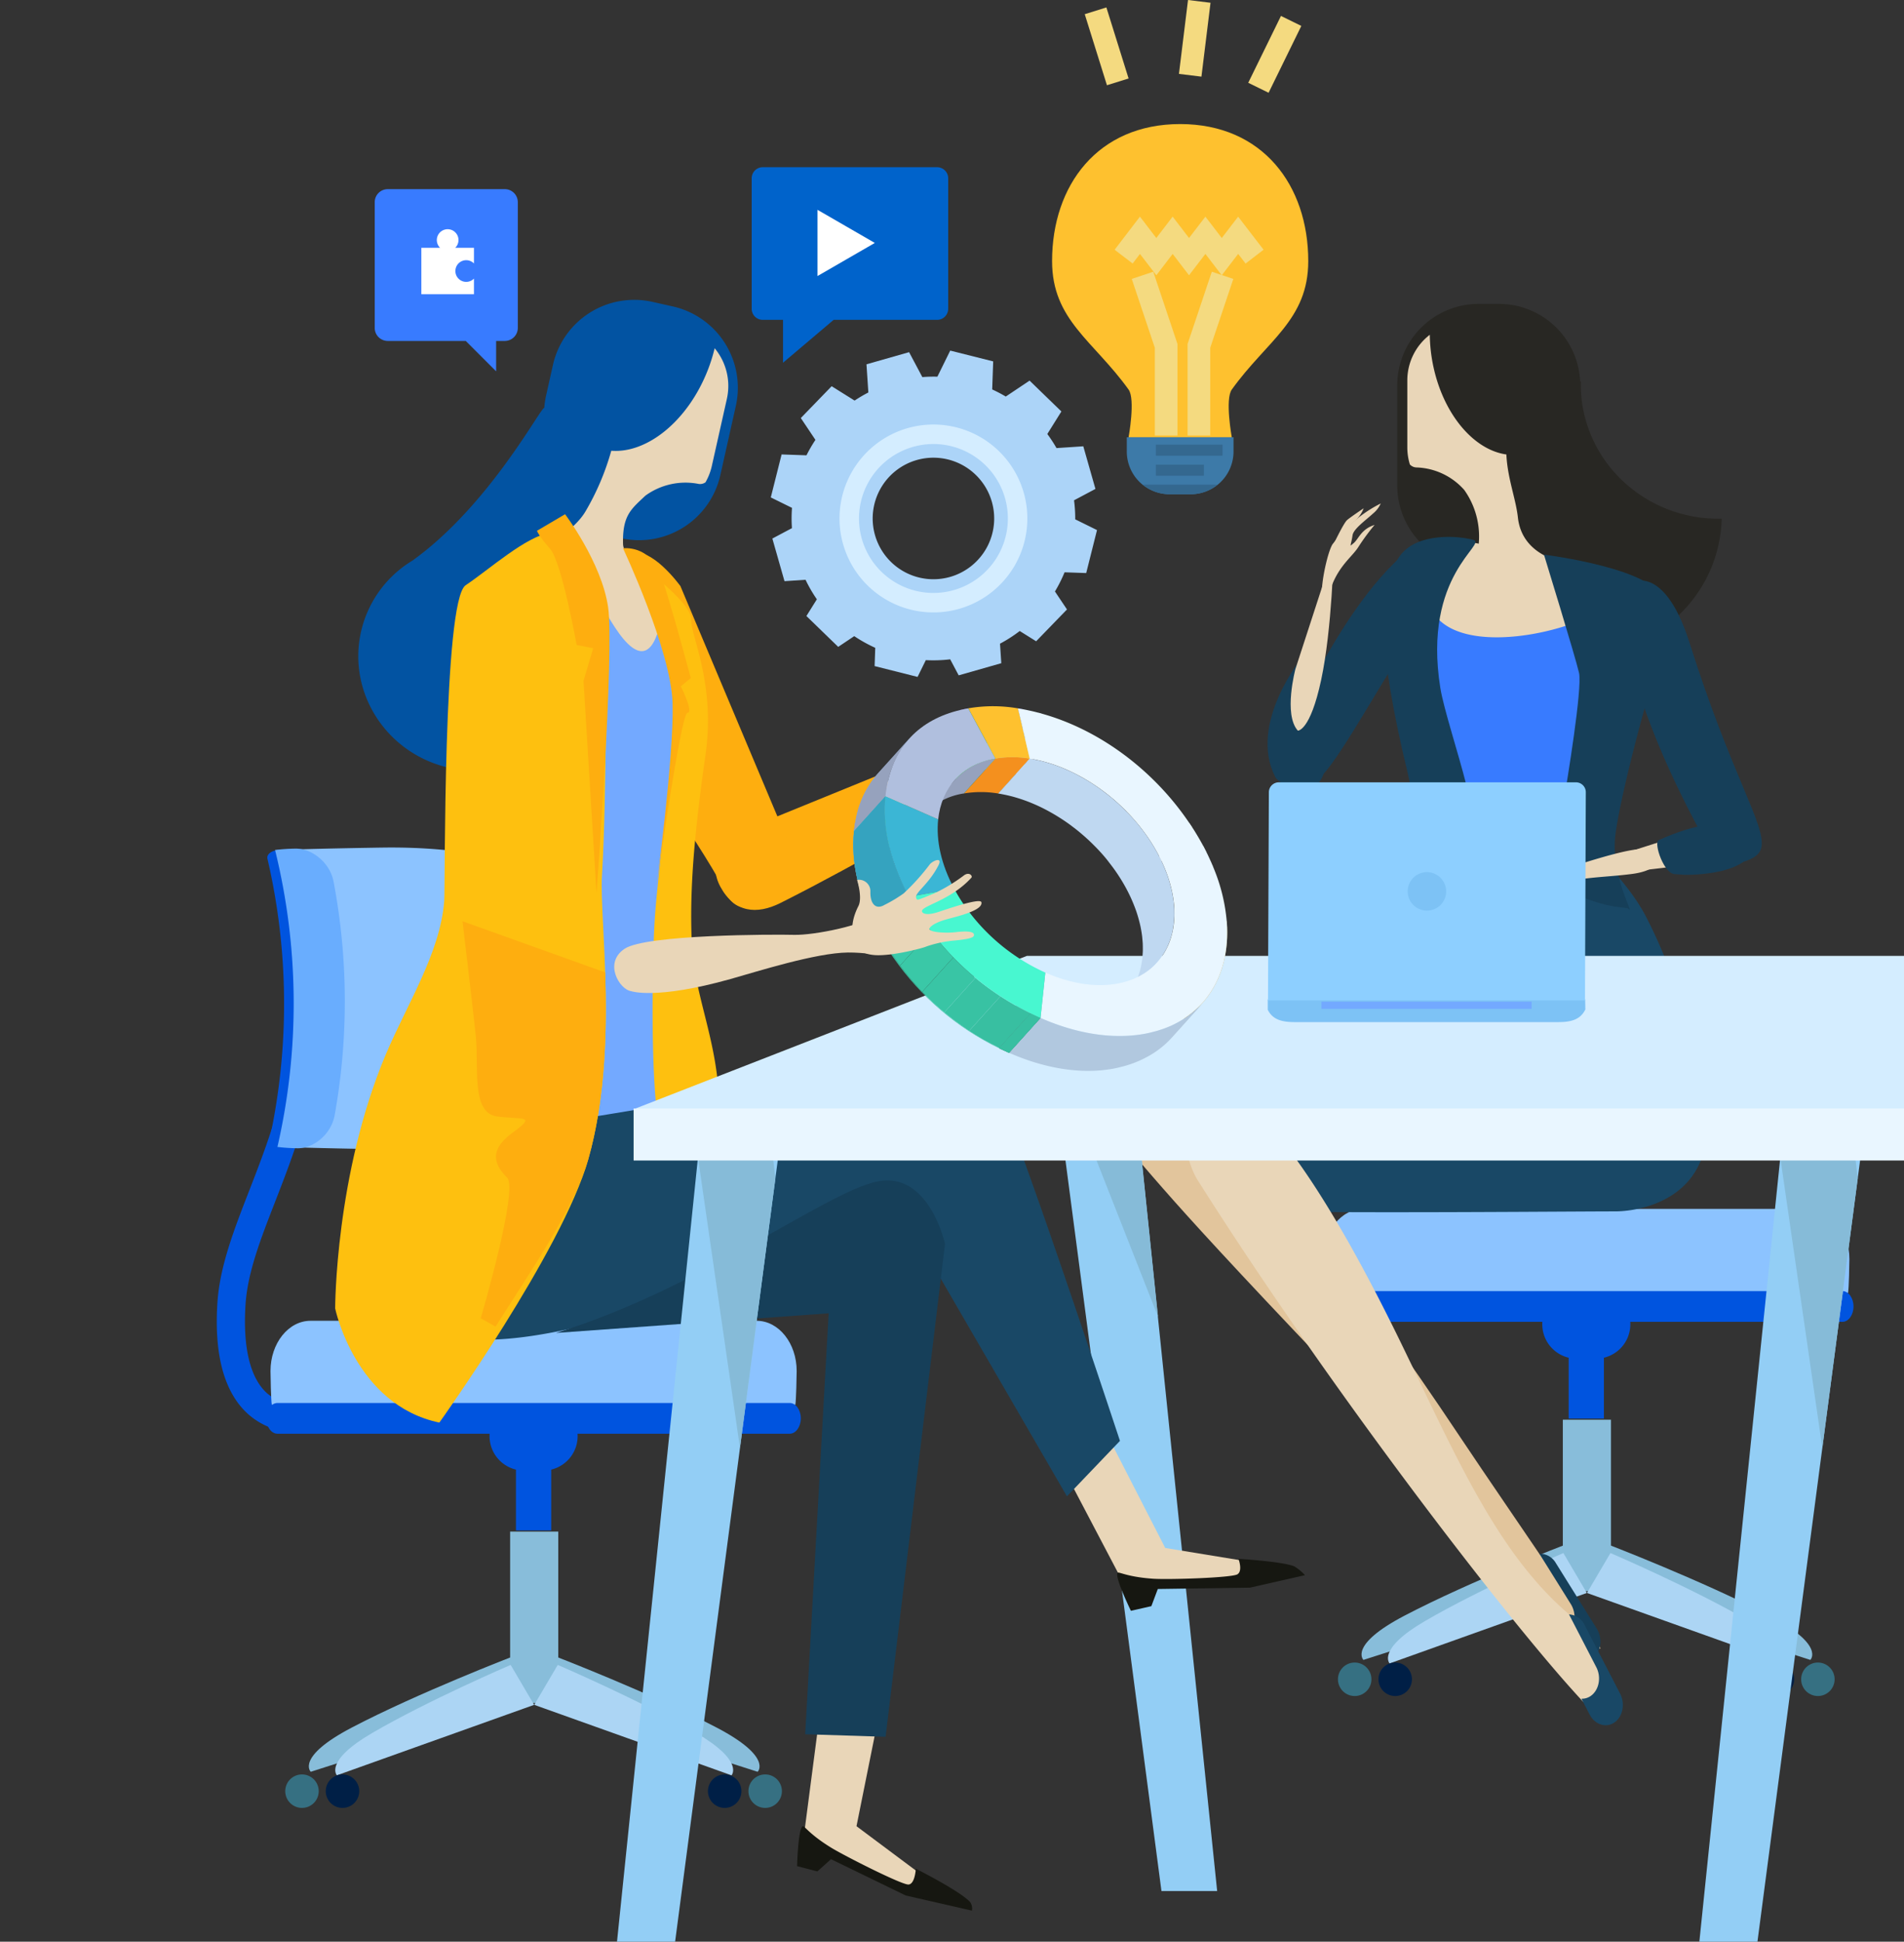<svg xmlns="http://www.w3.org/2000/svg" xmlns:xlink="http://www.w3.org/1999/xlink" width="470.35" height="479.495" viewBox="0 0 470.35 479.495">
  <rect x="0" y="0" width="470.35" height="479.495" fill="#333333" stroke="none"/>
  <defs>
    <clipPath id="clip-path">
      <rect id="Rectangle_156" data-name="Rectangle 156" width="470.35" height="422.326" fill="none"/>
    </clipPath>
    <clipPath id="clip-path-2">
      <path id="Path_3750" data-name="Path 3750" d="M1760.044,1946.254c.247.362.493.726.733,1.091l7.771-8.617q-.359-.545-.732-1.088C1765.484,1940.224,1762.376,1943.669,1760.044,1946.254Z" transform="translate(-1760.044 -1937.64)" fill="none"/>
    </clipPath>
    <clipPath id="clip-path-3">
      <path id="Path_3752" data-name="Path 3752" d="M1775.159,1949.7l-7.771,8.616c.283.54.565,1.081.836,1.628l7.772-8.615Q1775.588,1950.511,1775.159,1949.7Z" transform="translate(-1767.388 -1949.701)" fill="none"/>
    </clipPath>
    <clipPath id="clip-path-4">
      <path id="Path_3755" data-name="Path 3755" d="M1780.079,1960.016l-7.773,8.616c.016.035.033.074.048.111l7.772-8.618C1780.111,1960.088,1780.1,1960.052,1780.079,1960.016Z" transform="translate(-1772.306 -1960.016)" fill="none"/>
    </clipPath>
    <clipPath id="clip-path-5">
      <path id="Path_3757" data-name="Path 3757" d="M1681.031,1888.517c.236.063.474.128.71.2l7.774-8.619c-.238-.066-.476-.131-.712-.195C1686.472,1882.487,1683.363,1885.932,1681.031,1888.517Z" transform="translate(-1681.031 -1879.901)" fill="none"/>
    </clipPath>
    <clipPath id="clip-path-6">
      <path id="Path_3759" data-name="Path 3759" d="M1670.18,1886.213c.379.059.754.124,1.132.192l7.772-8.615q-.564-.106-1.131-.192Z" transform="translate(-1670.18 -1877.598)" fill="none"/>
    </clipPath>
    <clipPath id="clip-path-7">
      <path id="Path_3762" data-name="Path 3762" d="M1779.7,1997.541c.021.225.041.454.056.68l7.774-8.617c-.018-.225-.037-.453-.058-.681C1785.142,1991.509,1782.035,1994.956,1779.7,1997.541Z" transform="translate(-1779.703 -1988.923)" fill="none"/>
    </clipPath>
    <clipPath id="clip-path-8">
      <path id="Path_3765" data-name="Path 3765" d="M1787.693,1991.931c-2.332,2.585-5.442,6.03-7.772,8.615q.935-1.021,1.869-2.044,2.956-3.224,5.907-6.447Z" transform="translate(-1779.921 -1991.931)" fill="none"/>
    </clipPath>
    <clipPath id="clip-path-9">
      <path id="Path_3768" data-name="Path 3768" d="M1647.765,1877.974l-7.772,8.616c.626-.151,1.269-.286,1.922-.4l7.771-8.615C1649.034,1877.686,1648.391,1877.824,1647.765,1877.974Z" transform="translate(-1639.993 -1877.576)" fill="none"/>
    </clipPath>
    <clipPath id="clip-path-10">
      <path id="Path_3770" data-name="Path 3770" d="M1666.071,1903.526l-7.773,8.616a26,26,0,0,1,8.493.01l7.772-8.616A26.011,26.011,0,0,0,1666.071,1903.526Z" transform="translate(-1658.298 -1903.182)" fill="none"/>
    </clipPath>
    <clipPath id="clip-path-11">
      <path id="Path_3774" data-name="Path 3774" d="M1644.936,1909.139l-7.771,8.617a16.986,16.986,0,0,1,9.945-5.224l7.771-8.616A16.99,16.99,0,0,0,1644.936,1909.139Z" transform="translate(-1637.165 -1903.916)" fill="none"/>
    </clipPath>
    <clipPath id="clip-path-12">
      <path id="Path_3780" data-name="Path 3780" d="M1773.008,2000.686c.328,7.553-1.814,14.176-6.15,18.982l7.772-8.618c4.309-4.779,6.453-11.355,6.154-18.855q-1.436,1.567-2.871,3.135c-.3.332-.711.778-1.016,1.111-.154.166-.358.389-.511.556q-1,1.087-1.994,2.178c-.143.155-.334.364-.477.518C1773.641,1999.991,1773.144,2000.307,1773.008,2000.686Z" transform="translate(-1766.858 -1992.195)" fill="none"/>
    </clipPath>
    <clipPath id="clip-path-13">
      <path id="Path_3784" data-name="Path 3784" d="M1600.958,1927.649q-.2,1.072-.316,2.184,3.886-4.307,7.771-8.616c.08-.741.184-1.47.317-2.186C1606.4,1921.617,1602.5,1924.524,1600.958,1927.649Z" transform="translate(-1600.641 -1919.032)" fill="none"/>
    </clipPath>
    <clipPath id="clip-path-15">
      <path id="Path_3792" data-name="Path 3792" d="M1614.311,1893.445l-7.77,8.616a23.62,23.62,0,0,0-5.573,12.047c-.127.709-.229,1.439-.307,2.179l7.771-8.615q.119-1.114.308-2.181A23.635,23.635,0,0,1,1614.311,1893.445Z" transform="translate(-1600.661 -1893.445)" fill="#96a2bd"/>
    </clipPath>
    <clipPath id="clip-path-16">
      <path id="Path_3795" data-name="Path 3795" d="M1620.754,1976.431l-7.77,8.615c.394.734.805,1.446,1.221,2.158l7.772-8.616C1621.561,1977.878,1621.151,1977.163,1620.754,1976.431Z" transform="translate(-1612.984 -1976.431)" fill="none"/>
    </clipPath>
    <clipPath id="clip-path-17">
      <path id="Path_3797" data-name="Path 3797" d="M1620.764,1976.441l-7.771,8.615c.39.729.8,1.443,1.217,2.153l7.772-8.616C1621.56,1977.883,1621.155,1977.168,1620.764,1976.441Z" transform="translate(-1612.993 -1976.441)" fill="none"/>
    </clipPath>
    <clipPath id="clip-path-18">
      <path id="Path_3801" data-name="Path 3801" d="M1606.248,1957.128c.41.764.84,1.513,1.28,2.251l7.772-8.615c-.441-.737-.871-1.489-1.281-2.252-4.764-8.831-6.592-17.446-5.805-24.836q-3.883,4.308-7.772,8.616C1599.656,1939.683,1601.483,1948.3,1606.248,1957.128Z" transform="translate(-1600.266 -1923.675)" fill="none"/>
    </clipPath>
    <clipPath id="clip-path-19">
      <path id="Path_3806" data-name="Path 3806" d="M1606.248,1957.128c.41.764.84,1.513,1.28,2.251l7.772-8.615c-.441-.737-.871-1.489-1.281-2.252-4.764-8.831-6.592-17.446-5.805-24.836q-3.883,4.308-7.772,8.616C1599.656,1939.683,1601.483,1948.3,1606.248,1957.128Z" transform="translate(-1600.266 -1923.675)" fill="#35a3bf"/>
    </clipPath>
    <clipPath id="clip-path-20">
      <path id="Path_3816" data-name="Path 3816" d="M1618.555,2003.384c-.092-.134-.2-.325-.28-.463-.013-.019-1.213-1.976-1.313-2.111a19.411,19.411,0,0,1-1.1-1.706l-.173.193c.315.541.651,1.076.989,1.605l.162.259c.509.8,1.035,1.595,1.575,2.373a67.682,67.682,0,0,0,26.051,22.286c.807.391,1.619.768,2.446,1.133-.279-.125-1.024-.459-1.788-.854-.895-.458-4.655-2.468-4.672-2.478-1.191-.663-2.71-1.663-3.857-2.4a80.641,80.641,0,0,1-7.042-5.421,62.484,62.484,0,0,1-6.038-6.038A64.911,64.911,0,0,1,1618.555,2003.384Z" transform="translate(-1615.692 -1999.104)" fill="none"/>
    </clipPath>
    <clipPath id="clip-path-21">
      <path id="Path_3820" data-name="Path 3820" d="M1625.564,1984.619l-7.772,8.618.162.259,7.771-8.617C1625.672,1984.793,1625.618,1984.707,1625.564,1984.619Z" transform="translate(-1617.792 -1984.619)" fill="none"/>
    </clipPath>
    <clipPath id="clip-path-23">
      <path id="Path_3829" data-name="Path 3829" d="M1618.75,1993.917a64.878,64.878,0,0,0,4.963,6.38,62.468,62.468,0,0,0,6.038,6.038,80.677,80.677,0,0,0,7.042,5.422c1.147.734,2.666,1.733,3.857,2.4.017.01,3.777,2.021,4.672,2.478.764.4,1.509.729,1.788.854l7.774-8.618c-.829-.364-1.641-.739-2.448-1.131a67.722,67.722,0,0,1-26.052-22.286q-.808-1.169-1.574-2.373c-.054-.087-.108-.173-.162-.261-.336-.528-.673-1.062-.989-1.6-2.28,2.527-5.319,5.9-7.6,8.422a19.429,19.429,0,0,0,1.1,1.706c.1.128,1.3,2.092,1.313,2.111C1618.553,1993.592,1618.658,1993.782,1618.75,1993.917Z" transform="translate(-1616.06 -1981.214)" fill="none"/>
    </clipPath>
    <clipPath id="clip-path-24">
      <path id="Path_3832" data-name="Path 3832" d="M1676.819,2046.169c.811.4,1.628.772,2.446,1.133l7.773-8.618c-.82-.361-1.637-.734-2.448-1.131C1682.261,2040.137,1679.152,2043.584,1676.819,2046.169Z" transform="translate(-1676.819 -2037.553)" fill="none"/>
    </clipPath>
    <clipPath id="clip-path-25">
      <path id="Path_3836" data-name="Path 3836" d="M1678.978,2047.175c.1.041.193.085.287.127l7.773-8.618c-.82-.361-1.637-.734-2.448-1.131-2.33,2.584-5.439,6.031-7.771,8.616C1677.33,2046.417,1677.985,2046.732,1678.978,2047.175Z" transform="translate(-1676.819 -2037.553)" fill="#38bfa1"/>
    </clipPath>
  </defs>
  <g id="Group_242" data-name="Group 242" transform="translate(-1152.531 -1506.386)">
    <g id="Group_241" data-name="Group 241" transform="translate(1152.531 1506.728)">
      <g id="Group_144" data-name="Group 144" transform="translate(0 56.826)">
        <g id="Group_143" data-name="Group 143" clip-path="url(#clip-path)">
          <g id="Group_131" data-name="Group 131" transform="translate(325.857 241.361)">
            <g id="Group_130" data-name="Group 130" transform="translate(4.663 52.063)">
              <g id="Group_128" data-name="Group 128" transform="translate(5.826 30.744)">
                <path id="Path_3661" data-name="Path 3661" d="M1917.6,2316.021l6.778,10.335-56.924,18.235s-3.8-3.637,10.165-10.938C1893.884,2325.143,1917.6,2316.021,1917.6,2316.021Z" transform="translate(-1866.986 -2316.021)" fill="#88bdda"/>
                <path id="Path_3662" data-name="Path 3662" d="M1988.36,2316.021l-6.776,10.335,56.919,18.235s3.8-3.637-10.165-10.938C2012.077,2325.143,1988.36,2316.021,1988.36,2316.021Z" transform="translate(-1927.634 -2316.021)" fill="#88bdda"/>
              </g>
              <rect id="Rectangle_151" data-name="Rectangle 151" width="11.892" height="42.348" transform="translate(55.552)" fill="#88bdda"/>
              <g id="Group_129" data-name="Group 129" transform="translate(12.354 32.923)">
                <path id="Path_3663" data-name="Path 3663" d="M1924.178,2320.648l5.8,9.862-48.724,17.4s-3.255-3.469,8.7-10.44C1903.877,2329.348,1924.178,2320.648,1924.178,2320.648Z" transform="translate(-1880.851 -2320.648)" fill="#acd5f4"/>
                <path id="Path_3664" data-name="Path 3664" d="M1991.072,2320.648l-5.8,9.862,48.729,17.4s3.252-3.469-8.7-10.44C2011.38,2329.348,1991.072,2320.648,1991.072,2320.648Z" transform="translate(-1936.114 -2320.648)" fill="#acd5f4"/>
              </g>
              <path id="Path_3665" data-name="Path 3665" d="M1884.134,2382.228a4.134,4.134,0,1,1-4.133-4.135A4.132,4.132,0,0,1,1884.134,2382.228Z" transform="translate(-1865.86 -2318.127)" fill="#001f46"/>
              <path id="Path_3666" data-name="Path 3666" d="M2084.678,2382.228a4.133,4.133,0,1,1-4.135-4.135A4.133,4.133,0,0,1,2084.678,2382.228Z" transform="translate(-1971.993 -2318.127)" fill="#001f46"/>
              <path id="Path_3667" data-name="Path 3667" d="M1862.877,2382.228a4.134,4.134,0,1,1-4.132-4.135A4.132,4.132,0,0,1,1862.877,2382.228Z" transform="translate(-1854.61 -2318.127)" fill="#367082"/>
              <path id="Path_3668" data-name="Path 3668" d="M2105.93,2382.228a4.133,4.133,0,1,1-4.135-4.135A4.131,4.131,0,0,1,2105.93,2382.228Z" transform="translate(-1983.24 -2318.127)" fill="#367082"/>
            </g>
            <rect id="Rectangle_152" data-name="Rectangle 152" width="8.7" height="15.228" transform="translate(61.659 36.545)" fill="#0054df"/>
            <path id="Path_3669" data-name="Path 3669" d="M1983.569,2191.124a8.489,8.489,0,0,1-8.486,8.487H1970.3a8.489,8.489,0,0,1-8.483-8.487h0a8.483,8.483,0,0,1,8.483-8.479h4.787a8.482,8.482,0,0,1,8.486,8.479Z" transform="translate(-1906.682 -2162.627)" fill="#0054df"/>
            <path id="Path_3670" data-name="Path 3670" d="M1976.52,2160.865c.205-1,.329-7.261.329-8.337,0-6.851-4.426-12.4-9.891-12.4h-110.2c-5.463,0-9.89,5.552-9.89,12.4,0,1.075.12,7.338.326,8.337Z" transform="translate(-1845.849 -2140.125)" fill="#8cc3ff"/>
            <path id="Path_3671" data-name="Path 3671" d="M1844.705,2187.048c0,2.1,1.226,3.795,2.739,3.795h126.541c1.51,0,2.738-1.7,2.738-3.795h0c0-2.1-1.228-3.8-2.738-3.8H1847.444c-1.513,0-2.739,1.7-2.739,3.8Z" transform="translate(-1844.705 -2162.947)" fill="#0054df"/>
          </g>
          <g id="Group_134" data-name="Group 134" transform="translate(273.399 17.879)">
            <path id="Path_3672" data-name="Path 3672" d="M1885.735,1710.3a20.09,20.09,0,0,0,20.091,20.087l5.02-9.542c11.1,0,20.088-16.716,20.088-27.808V1685.5a20.089,20.089,0,0,0-20.088-20.088h-5.02a20.092,20.092,0,0,0-20.091,20.088Z" transform="translate(-1813.96 -1665.414)" fill="#282723"/>
            <path id="Path_3673" data-name="Path 3673" d="M1940.1,1706.432a35.7,35.7,0,0,1,4.154-.32,32.652,32.652,0,0,0,.288,5.221c2.432,16.964,17.442,29.068,34.5,28.656a34.008,34.008,0,0,1-29.428,32.828c-18.719,2.683-36.031-10-38.661-28.328S1921.371,1709.116,1940.1,1706.432Z" transform="translate(-1827.127 -1686.952)" fill="#282723"/>
            <path id="Path_3674" data-name="Path 3674" d="M1896.553,1681.613a39.665,39.665,0,0,0,.48,5.657c2.031,12.9,9.871,22.7,18.439,23.9.267,5.844,2.333,10.91,2.847,15.563,1.117,10.125,12.332,11.2,12.332,11.2,1.455,9.01-33.981,21.492-33.255,20.037s8.284-12.057,10.752-21.794a19.808,19.808,0,0,0-3.082-16.243,16.428,16.428,0,0,0-11.742-5.556,2.3,2.3,0,0,1-1.691-.741,14.269,14.269,0,0,1-.632-4.2v-16.565A14.2,14.2,0,0,1,1896.553,1681.613Z" transform="translate(-1816.748 -1673.987)" fill="#e9d6b8"/>
            <path id="Path_3675" data-name="Path 3675" d="M1881.06,2003.806c.024-.091.052-.195.075-.282-.06-.07-.112-.146-.168-.217-2.748-14.205-6.984-28.045-13.457-40.552-4.571-8.827-13.785-17.191-17.848-21.417-10.477,5.711-20.016-.6-29.809,6.809a147.808,147.808,0,0,0-3.855,16.842c-1.486,8.551-2.765,16.5-3.869,23.933-15.19,1.433-52.67,4.306-66.775,7.074-8.358,1.93-8.845,5.176-10.15,6.232.741,13.636,11.81,21.342,18.509,32.266,1.19,1.942,91.388,1.045,106.305,1.045C1868.01,2035.468,1888.247,2030.886,1881.06,2003.806Z" transform="translate(-1734.295 -1811.44)" fill="#194866"/>
            <path id="Path_3676" data-name="Path 3676" d="M1739.961,2086.595c-2.462-2.85-3.831-6.409-5.663-9.577-1.429-6.094-1.406-10.193.343-11.643,6.635-5.477,29.255,5.937,86.141,91.222,12.385,18.572,39.823,57.8,33.5,51.263C1760.057,2110.39,1752.364,2100.969,1739.961,2086.595Z" transform="translate(-1733.274 -1876.472)" fill="#e2c59c"/>
            <path id="Path_3677" data-name="Path 3677" d="M1974.458,2339.468l-10.083-16.145A4.59,4.59,0,0,0,1960.3,2321l7.764,12.43c1.5,2.406,1.135,5.647-.823,7.23a3.765,3.765,0,0,1-2.193.838l2.317,3.712c1.5,2.4,4.306,3.071,6.266,1.484S1975.96,2341.876,1974.458,2339.468Z" transform="translate(-1853.423 -2012.365)" fill="#163f59"/>
            <path id="Path_3678" data-name="Path 3678" d="M1936.883,1844.295l12.483-29.391c3.711-8.736.7-17.114-6.679-18.62l-41.76-8.512c-4.605-.437-11.409,8.513-9.174,18.46l10.683,32.288Z" transform="translate(-1816.913 -1730.161)" fill="#e9d6b8"/>
            <path id="Path_3679" data-name="Path 3679" d="M2004.289,1814.328c-1.419,25.384,23.616,66.4,23.616,66.4s9.563.144,10.475-4.245c1.155-5.567-7.164-17.174-17.754-50.635C2014.069,1805.132,2004.53,1810.08,2004.289,1814.328Z" transform="translate(-1876.671 -1742.227)" fill="#163f59"/>
            <path id="Path_3680" data-name="Path 3680" d="M1857.291,1791.164c-18.873,13.538-33.88,51.844-33.88,51.844s4.247,9.307,7.965,7.44c4.715-2.373,10.51-13.565,26.87-40.23C1868.381,1793.712,1860.452,1788.9,1857.291,1791.164Z" transform="translate(-1780.977 -1731.685)" fill="#163f59"/>
            <path id="Path_3681" data-name="Path 3681" d="M1907.21,1907.405c.059,3.814,3.757,9.969,6.461,9.908l26.245.869c2.7-.061,9.215-4.766,9.156-8.584l-.232-12.828c-.062-3.811-2.3-6.855-5.009-6.795l-33.933-8.611c-2.7.064-4.851,3.205-4.79,7.02Z" transform="translate(-1824.213 -1779.7)" fill="#387bff"/>
            <path id="Path_3682" data-name="Path 3682" d="M1953.547,1957.427c-.027.418-2.04.637-4.5.482l-27.858-1.736c-2.462-.151-4.436-.617-4.409-1.038l.1-1.586c.024-.42,2.043-.634,4.5-.482l27.853,1.733c2.464.152,4.436.62,4.412,1.04Z" transform="translate(-1830.389 -1817.621)" fill="#15100c"/>
            <path id="Path_3683" data-name="Path 3683" d="M1893.474,1809.977a25.652,25.652,0,0,1,1.463-5c-5.614,25.878,38.27,15.72,44.5,8.181q.159,1.169.239,2.425c.492,9.122.109,18.244.522,27.367.365,7.256-7.459,13.471-11.248,13.611-14.133.556-17.361-.586-31.031-5.557-3.664-1.336-10.531-9.127-9.207-15.773Q1891.152,1822.639,1893.474,1809.977Z" transform="translate(-1815.447 -1739.272)" fill="#387bff"/>
            <path id="Path_3684" data-name="Path 3684" d="M1962.7,1796.935s28.326,3.529,29.256,11.377c1.326,11.187-4.511,26.992-4.511,26.992s-5.52,19.664-7.038,30.333,5.13,20.788,3.074,18.707c-.412-.419-5.326.061-13.151-3.676s-3.487-18.277-2.717-22.971,4.609-27.748,3.75-31.568S1962.7,1796.935,1962.7,1796.935Z" transform="translate(-1854.692 -1735.018)" fill="#163f59"/>
            <path id="Path_3685" data-name="Path 3685" d="M1878.182,1803.084s1.4-7.362,4.348-11.073c4.331-5.455,14.191-4.663,17.879-3.657s-12.6,8.533-8.127,36.57c.816,5.121,4.442,16.054,6.438,24.02s-1.156,29.616-1.156,29.616-6.445-3.225-7.721-2.844c-2.008.6-3-19.015-5.688-30.068C1876.435,1813.953,1878.182,1803.084,1878.182,1803.084Z" transform="translate(-1809.874 -1730.094)" fill="#163f59"/>
            <path id="Path_3686" data-name="Path 3686" d="M1776.761,2099.123c-1.961-3.1-2.562-6.825-3.77-10.19-.28-6.142.78-9.718,2.463-11.249,7.637-6.941,24.442,5.921,51.647,61.883,13.712,28.21,24.023,52.609,42.556,67.7a14.492,14.492,0,0,1,4.947,6.916c2.7,7.941,1.5,17.839,1.169,17.53C1862.792,2219.828,1813,2156.414,1776.761,2099.123Z" transform="translate(-1754.27 -1882.69)" fill="#e9d6b8"/>
            <path id="Path_3687" data-name="Path 3687" d="M1988.47,2372.4l-8.746-16.91a4.592,4.592,0,0,0-3.869-2.645l6.733,13.025c1.306,2.515.675,5.711-1.408,7.136a3.747,3.747,0,0,1-2.255.656l2.008,3.886c1.306,2.522,4.047,3.409,6.129,1.989S1989.773,2374.919,1988.47,2372.4Z" transform="translate(-1861.654 -2029.219)" fill="#194866"/>
            <path id="Path_3688" data-name="Path 3688" d="M1819.57,1880.229c-6.795-13.219,6.712-29.671,6.712-29.671s4.571.405,6.353,2.832c2.257,3.072,1.636,9.562-.729,24.381C1830.443,1886.948,1820.71,1882.44,1819.57,1880.229Z" transform="translate(-1777.932 -1763.397)" fill="#163f59"/>
            <g id="Group_132" data-name="Group 132" transform="translate(45.437 49.287)">
              <path id="Path_3689" data-name="Path 3689" d="M1831.561,1839.472s3.035.215,5.762-12.517,3.1-31.776,3.1-31.776l-9.457,29.071S1827.959,1835.472,1831.561,1839.472Z" transform="translate(-1829.79 -1783.376)" fill="#e9d6b8"/>
              <path id="Path_3690" data-name="Path 3690" d="M1847.571,1793.73c1.655-7.62,5.827-10.115,7.561-12.893a54.671,54.671,0,0,1,4-5.435c-3.326,1.034-3.948,3.477-5.172,4.494s-.676.805-.273-1.949c.23-1.563,3.29-3.724,5.079-5.375a6.612,6.612,0,0,0,1.879-2.463,31.943,31.943,0,0,0-5.479,3.479,39.773,39.773,0,0,0-6.443,6.613c-.931,1.5-2.193,6.56-2.543,10.289C1845.785,1794.7,1846.381,1799.222,1847.571,1793.73Z" transform="translate(-1838.399 -1770.108)" fill="#e9d6b8"/>
              <path id="Path_3691" data-name="Path 3691" d="M1851.822,1781.966s2.614-5.53,3.532-6.4c.642-.6,4.13-2.947,4.13-2.947a8.167,8.167,0,0,1-2.146,3.128C1855.991,1776.77,1851.822,1781.966,1851.822,1781.966Z" transform="translate(-1841.45 -1771.438)" fill="#e9d6b8"/>
            </g>
            <g id="Group_133" data-name="Group 133" transform="translate(89.816 131.565)">
              <path id="Path_3692" data-name="Path 3692" d="M1964.116,1957.576c-6.832.915-14.33.782-17.791,2.8-4.928,2.869-12.685,12.356-16.607,12.9a10.829,10.829,0,0,0-1.254.322c-1.12.3-2.43.444-2.873.626-.508.209-1.87.969-1.455.447,3.735-4.629,14.837-15.279,16.175-15.806,2.744-1.093,18.186-6.456,24.333-7.265C1971.579,1950.687,1973.333,1956.344,1964.116,1957.576Z" transform="translate(-1924.058 -1948.384)" fill="#e9d6b8"/>
              <path id="Path_3693" data-name="Path 3693" d="M1951.523,1967.45s.034-1.417-1.071-1.5c-1.811-.145-5.273,1.07-6.483,1.555-1.353.543-7.29,4.151-7.29,4.151a8.134,8.134,0,0,0,4.947-1.054C1945.119,1968.491,1951.523,1967.45,1951.523,1967.45Z" transform="translate(-1930.738 -1956.022)" fill="#e9d6b8"/>
              <path id="Path_3694" data-name="Path 3694" d="M1994.433,1944.88a60.546,60.546,0,0,1-.34,7.343c-17.929,2.25-33.224,3.346-33.224,3.346Z" transform="translate(-1943.539 -1944.88)" fill="#e9d6b8"/>
            </g>
            <path id="Path_3695" data-name="Path 3695" d="M2022.467,1942.257c-1.242.763,1.395,8.483,4.13,8.371l2.1.161s18.145.6,17.572-8.77C2046.274,1942.019,2041.983,1933.411,2022.467,1942.257Z" transform="translate(-1886.155 -1809.813)" fill="#163f59"/>
          </g>
          <path id="Path_3696" data-name="Path 3696" d="M1418.223,1664.91l-5.022-1.127a20.578,20.578,0,0,0-24.577,15.583l-1.69,7.529a20.725,20.725,0,0,0-.45,3.067c-.83-.269-13.509,24.05-32.589,37.727a27.62,27.62,0,0,0-12.69,17.591c-3.378,15.081,6.369,30.108,21.774,33.558s30.626-5.978,34.008-21.058a27.578,27.578,0,0,0-3.287-20.234,26.387,26.387,0,0,0,11.081-16.159c.066-.3.119-.592.175-.888l.443,1.636a20.578,20.578,0,0,0,24.58-15.578l3.823-17.07A20.576,20.576,0,0,0,1418.223,1664.91Z" transform="translate(-1252.028 -1646.406)" fill="#0253a2"/>
          <path id="Path_3697" data-name="Path 3697" d="M1729.521,2250.852h13.759l-22.7-219.82h-19.947Z" transform="translate(-1442.602 -1841.029)" fill="#93cef5"/>
          <path id="Path_3698" data-name="Path 3698" d="M1703.461,2041.164l26.7,67.84-7.571-73.011-.51-4.961h-17.434Z" transform="translate(-1444.098 -1841.029)" fill="#86bbd8"/>
          <g id="Group_140" data-name="Group 140" transform="translate(53.552 152.123)">
            <g id="Group_135" data-name="Group 135" transform="translate(0 25.416)">
              <path id="Path_3699" data-name="Path 3699" d="M1286.288,2123.607a18.211,18.211,0,0,1-12.044-4.354c-6.05-5.265-8.672-14.626-7.794-27.821.6-8.911,4.1-17.921,7.814-27.474,6.247-16.061,13.326-34.266,9.623-58.34l6.88-1.058c3.987,25.918-3.777,45.879-10.015,61.922-3.666,9.425-6.834,17.572-7.357,25.41-.712,10.7,1.135,18.329,5.352,22.053a11.556,11.556,0,0,0,9.2,2.585l1.4,6.819A16.216,16.216,0,0,1,1286.288,2123.607Z" transform="translate(-1266.285 -2004.559)" fill="#0054df"/>
            </g>
            <g id="Group_138" data-name="Group 138" transform="translate(16.915 168.931)">
              <g id="Group_136" data-name="Group 136" transform="translate(5.826 30.744)">
                <path id="Path_3700" data-name="Path 3700" d="M1365.208,2374.713l6.779,10.335-56.924,18.235s-3.8-3.636,10.166-10.938C1341.489,2383.834,1365.208,2374.713,1365.208,2374.713Z" transform="translate(-1314.59 -2374.713)" fill="#88bdda"/>
                <path id="Path_3701" data-name="Path 3701" d="M1435.964,2374.713l-6.776,10.335,56.92,18.235s3.8-3.636-10.166-10.938C1459.682,2383.834,1435.964,2374.713,1435.964,2374.713Z" transform="translate(-1375.238 -2374.713)" fill="#88bdda"/>
              </g>
              <rect id="Rectangle_153" data-name="Rectangle 153" width="11.892" height="42.348" transform="translate(55.551)" fill="#88bdda"/>
              <g id="Group_137" data-name="Group 137" transform="translate(12.353 32.923)">
                <path id="Path_3702" data-name="Path 3702" d="M1371.782,2379.341l5.8,9.861-48.725,17.4s-3.255-3.469,8.7-10.44C1351.481,2388.041,1371.782,2379.341,1371.782,2379.341Z" transform="translate(-1328.454 -2379.341)" fill="#acd5f4"/>
                <path id="Path_3703" data-name="Path 3703" d="M1438.676,2379.341l-5.8,9.861,48.73,17.4s3.252-3.469-8.7-10.44C1458.984,2388.041,1438.676,2379.341,1438.676,2379.341Z" transform="translate(-1383.718 -2379.341)" fill="#acd5f4"/>
              </g>
              <path id="Path_3704" data-name="Path 3704" d="M1331.739,2440.919a4.133,4.133,0,1,1-4.132-4.134A4.131,4.131,0,0,1,1331.739,2440.919Z" transform="translate(-1313.465 -2376.819)" fill="#001f46"/>
              <path id="Path_3705" data-name="Path 3705" d="M1532.282,2440.919a4.133,4.133,0,1,1-4.135-4.134A4.133,4.133,0,0,1,1532.282,2440.919Z" transform="translate(-1419.598 -2376.819)" fill="#001f46"/>
              <path id="Path_3706" data-name="Path 3706" d="M1310.482,2440.919a4.133,4.133,0,1,1-4.132-4.134A4.132,4.132,0,0,1,1310.482,2440.919Z" transform="translate(-1302.215 -2376.819)" fill="#367082"/>
              <path id="Path_3707" data-name="Path 3707" d="M1553.534,2440.919a4.133,4.133,0,1,1-4.134-4.134A4.132,4.132,0,0,1,1553.534,2440.919Z" transform="translate(-1430.845 -2376.819)" fill="#367082"/>
            </g>
            <rect id="Rectangle_154" data-name="Rectangle 154" width="8.7" height="15.228" transform="translate(73.91 153.413)" fill="#0054df"/>
            <path id="Path_3708" data-name="Path 3708" d="M1431.174,2249.815a8.489,8.489,0,0,1-8.486,8.487H1417.9a8.489,8.489,0,0,1-8.483-8.487h0a8.483,8.483,0,0,1,8.483-8.479h4.786a8.483,8.483,0,0,1,8.486,8.479Z" transform="translate(-1342.035 -2104.451)" fill="#0054df"/>
            <path id="Path_3709" data-name="Path 3709" d="M1424.125,2219.556c.2-1,.329-7.261.329-8.336,0-6.852-4.427-12.4-9.891-12.4h-110.2c-5.463,0-9.89,5.552-9.89,12.4,0,1.075.12,7.338.325,8.336Z" transform="translate(-1281.202 -2081.948)" fill="#8cc3ff"/>
            <path id="Path_3710" data-name="Path 3710" d="M1292.31,2245.74c0,2.1,1.225,3.794,2.738,3.794H1421.59c1.511,0,2.738-1.7,2.738-3.794h0c0-2.1-1.227-3.8-2.738-3.8H1295.048c-1.513,0-2.738,1.7-2.738,3.8Z" transform="translate(-1280.058 -2104.771)" fill="#0054df"/>
            <g id="Group_139" data-name="Group 139" transform="translate(12.485)">
              <path id="Path_3711" data-name="Path 3711" d="M1304.83,2024.547c2.72.2,19.992.505,22.971.541,18.907.228,35.2-3.322,36.1-7.977a161.388,161.388,0,0,0,.49-58.562c-.8-4.652-17.339-8.2-36.643-7.967-3.038.036-20.668.345-23.437.548A158.4,158.4,0,0,1,1304.83,2024.547Z" transform="translate(-1298.895 -1950.571)" fill="#8cc3ff"/>
              <path id="Path_3712" data-name="Path 3712" d="M1296.144,1951.748c-2.117.024-3.593,1.032-3.3,2.246a158.187,158.187,0,0,1,.591,68.943c-.266,1.218,1.2,2.222,3.27,2.245h0c2.071.026,3.986-.943,4.25-2.161a158.475,158.475,0,0,0-.45-69.111c-.287-1.224-2.239-2.186-4.36-2.162Z" transform="translate(-1292.806 -1951.193)" fill="#0054df"/>
              <path id="Path_3713" data-name="Path 3713" d="M1297.447,2024.819a46.653,46.653,0,0,0,4.956.328c4.12.051,8.362-3.584,9.184-8.164a158.847,158.847,0,0,0-.264-57.672c-.859-4.58-5.207-8.209-9.408-8.16a48.192,48.192,0,0,0-5.054.333A158.289,158.289,0,0,1,1297.447,2024.819Z" transform="translate(-1294.952 -1950.878)" fill="#69adfe"/>
            </g>
          </g>
          <g id="Group_141" data-name="Group 141" transform="translate(182.843 124.9)">
            <path id="Path_3714" data-name="Path 3714" d="M1542.115,1925.041s-7.277,8.195,14.087-1.256,50.378-28.615,50.378-28.615l-51.318,17.2S1545.3,1916.031,1542.115,1925.041Z" transform="translate(-1540.92 -1894.028)" fill="#e2c59c"/>
            <path id="Path_3715" data-name="Path 3715" d="M1641.867,1903.353c10.292-4.182,16.808-.818,21.54-.879a77.627,77.627,0,0,1,9.78.69c-4.083-3.474-7.458-2.248-9.7-2.994s-1.52-.214,2.033-1.971c2.02-1,7.177,1.179,10.646,2.144a9,9,0,0,0,4.486.391,49.269,49.269,0,0,0-8.788-4.239,56.97,56.97,0,0,0-13.258-2.887c-2.551.035-9.533,2.593-14.173,5.235C1639.2,1901.831,1634.452,1906.365,1641.867,1903.353Z" transform="translate(-1592.318 -1893.201)" fill="#e2c59c"/>
            <path id="Path_3716" data-name="Path 3716" d="M1680.719,1893.577s8.7-1.2,10.5-.719c1.258.33,7,2.924,7,2.924a11.093,11.093,0,0,1-5.491-.185C1690.375,1894.691,1680.719,1893.577,1680.719,1893.577Z" transform="translate(-1614.905 -1892.744)" fill="#e2c59c"/>
          </g>
          <path id="Path_3717" data-name="Path 3717" d="M1542.839,1923.329s-19.741,5.946-13.6,17.222c3.484,6.409,8.979,6.9,14.808,3.994,10.835-5.426,22.866-12.169,22.866-12.169l.578-19.092Z" transform="translate(-1351.268 -1778.715)" fill="#feae0f"/>
          <path id="Path_3718" data-name="Path 3718" d="M1519.168,1867.711l-26.765-63.539s-7.355-10.167-12.293-7.916c-7.125,3.24.634,11.616,1.688,16.209,2.152,9.359-7.066,17.3,5.318,39.758,7.122,12.915,12.067,18.9,16.533,27.831,3.075,6.16,10.073,3.413,16.323.288C1531.63,1874.507,1519.168,1867.711,1519.168,1867.711Z" transform="translate(-1324.318 -1716.607)" fill="#feae0f"/>
          <path id="Path_3719" data-name="Path 3719" d="M1480.308,1688.67a40.832,40.832,0,0,1-1.751,5.547c-4.917,12.442-14.952,20.476-23.783,19.765a62.842,62.842,0,0,1-6.331,14.915c-2.739,4.731-9.9,8.764-9.9,8.764-3.47,8.682,31.276,37.75,32.761,36.991,3.153-1.609-2.5-22.49-8.18-28.958-2.669-3.033-5.382-6.608-5.442-8.65-.2-7.166,2.075-8.69,5.526-11.973a16.846,16.846,0,0,1,12.982-2.925,2.334,2.334,0,0,0,1.857-.362,14.5,14.5,0,0,0,1.57-4.055l3.711-16.557A14.54,14.54,0,0,0,1480.308,1688.67Z" transform="translate(-1303.768 -1659.843)" fill="#e9d6b8"/>
          <path id="Path_3720" data-name="Path 3720" d="M1451,1942.063s8.9,8.061,11.406,8.776c3.347.958,12.726-3.1,12.726-3.1s-2.588-41.8-1.626-58.359,4.854-21.355,4.412-26.473c-.721-8.178,5.919-12.351,3.958-18.587s-6.886-28.642-7.224-25.532c-2.89,26.495-13.051,6.064-15.081,2.863C1458.463,1819.9,1451,1942.063,1451,1942.063Z" transform="translate(-1310.491 -1728.551)" fill="#73a9ff"/>
          <path id="Path_3721" data-name="Path 3721" d="M1488.092,1803.306s11.778,8.638,11.62,12.624,6.086,15.779,3.554,33.5c-2.891,20.234-3.965,33.818-3.372,46.726s6.542,24.093,6.743,39.985c.161,12.447-2.691,13.555-2.691,13.555a10.326,10.326,0,0,1-10.109-2.219c-4.617-4.255-3.8-46.859-3.1-57.582s4.043-35.98,4.818-43.356a78.157,78.157,0,0,0-.962-20.713,87.847,87.847,0,0,0-4.943-17.962c-.232-.575-3.294-3.026-3.487-3.474C1485.329,1802.457,1487.129,1802.224,1488.092,1803.306Z" transform="translate(-1328.985 -1720.171)" fill="#fec00f"/>
          <path id="Path_3722" data-name="Path 3722" d="M1579.349,2384.716,1574,2425.7l23.1,10.6,12.825,2.705-22.757-16.99,7.445-36.98Z" transform="translate(-1375.586 -2028.208)" fill="#e9d6b8"/>
          <path id="Path_3723" data-name="Path 3723" d="M1570.793,2473.811l5.011,1.307,3.365-3.026,18.455,8.961,16.366,3.745a3.014,3.014,0,0,0-.347-1.976c-2.059-2.591-13.519-8.377-13.519-8.377s-.185,3.8-1.815,3.905-15.77-7.065-19.038-9.062c-5.629-3.44-6.683-5.576-7.113-5.312C1571.023,2464.683,1570.793,2473.811,1570.793,2473.811Z" transform="translate(-1373.886 -2070.143)" fill="#161711"/>
          <path id="Path_3724" data-name="Path 3724" d="M1703.794,2258.85l18.349,34.929,25.386-1.248,12.625-3.507-28.031-4.585-15.308-29.846Z" transform="translate(-1444.274 -1959.344)" fill="#e9d6b8"/>
          <path id="Path_3725" data-name="Path 3725" d="M1742.143,2336.532l5.048-1.151,1.591-4.238,22.763-.326,13.59-3.083a11.486,11.486,0,0,0-2.656-2.188c-3.027-1.219-13.77-1.848-13.77-1.848s1.13,2.971-.267,3.823-17.038,1.355-20.864,1.085c-6.584-.453-8.5-1.863-8.759-1.43C1738.137,2328.325,1742.143,2336.532,1742.143,2336.532Z" transform="translate(-1462.768 -1995.916)" fill="#161711"/>
          <path id="Path_3726" data-name="Path 3726" d="M1382.616,2041.758l13.693,5.953,5.953,17.862,88.079-14.5s8.973-2.765,14.684,11.4c8.131,20.174,28.825,82.884,28.825,82.884l-13.1,13.694-41.085-70.854s-84.181,39.485-111.937,30.962c-10.65-3.271-18.786-22.083-17.267-41.087a243.88,243.88,0,0,1,4.169-28.578Z" transform="translate(-1257.184 -1846.706)" fill="#194866"/>
          <path id="Path_3727" data-name="Path 3727" d="M1444.263,2162.854l67.364-4.846-5.791,103.945,19.862.632,14.676-121.734s-3.96-18.118-16.823-15.384S1479.555,2152.05,1444.263,2162.854Z" transform="translate(-1306.923 -1890.858)" fill="#163f59"/>
          <path id="Path_3728" data-name="Path 3728" d="M1354.14,2005.138s30.347-42.331,36.773-64.964c7.67-27.021,2.72-59.157,3.394-70.073,1.244-20.064.965-58.771,1.233-63.59s-3.4-9.749-3.4-9.749-3.747-12.272-10.539-11.367c-5.973.8-15.186,9.109-20.967,12.964-5.648,3.768-5.015,74.478-5.3,78.038-1.019,12.846-9.144,25.32-14.444,37.869-12.49,29.586-12.49,62.681-12.49,62.681S1333.329,2000.773,1354.14,2005.138Z" transform="translate(-1245.605 -1711.006)" fill="#fec00f"/>
          <path id="Path_3729" data-name="Path 3729" d="M1430.475,2001.883l-35.25-12.636s2.452,20.428,3.27,28.192-1.226,19.2,5.311,20.018,9.806-.406,3.677,4.09-4.085,8.17-1.226,11.031-6.537,34.728-6.537,34.728.93.474,3.677,2.044c8.707-13.767,19.507-29.386,22.882-41.268C1430.637,2032.723,1430.92,2015.711,1430.475,2001.883Z" transform="translate(-1280.971 -1818.916)" fill="#feae0f"/>
          <g id="Group_142" data-name="Group 142" transform="translate(150.227 178.889)">
            <path id="Path_3730" data-name="Path 3730" d="M1485.4,2322.444h-13.759l22.7-219.82h19.944Z" transform="translate(-1471.637 -2057.807)" fill="#93cef5"/>
            <path id="Path_3731" data-name="Path 3731" d="M1537.9,2112.756l-8.749,66.57-10.375-71.741.509-4.961h17.433Z" transform="translate(-1496.581 -2057.807)" fill="#86bbd8"/>
            <path id="Path_3732" data-name="Path 3732" d="M2053.348,2322.444h-13.754l22.7-219.82h19.946Z" transform="translate(-1772.215 -2057.807)" fill="#93cef5"/>
            <path id="Path_3733" data-name="Path 3733" d="M2105.842,2112.756l-8.747,66.57-10.383-71.741.515-4.961h17.434Z" transform="translate(-1797.151 -2057.807)" fill="#86bbd8"/>
            <path id="Path_3734" data-name="Path 3734" d="M2343.134,2322.444h13.758l-22.7-219.82h-19.947Z" transform="translate(-1917.568 -2057.807)" fill="#93cef5"/>
            <path id="Path_3735" data-name="Path 3735" d="M2317.073,2112.756l26.7,67.839-7.571-73.01-.51-4.961h-17.434Z" transform="translate(-1919.064 -2057.807)" fill="#86bbd8"/>
            <path id="Path_3736" data-name="Path 3736" d="M1485.012,2045.292h428.1l97.145-37.867h-428.1Z" transform="translate(-1478.715 -2007.425)" fill="#d4edff"/>
            <rect id="Rectangle_155" data-name="Rectangle 155" width="430.153" height="12.846" transform="translate(6.297 37.681)" fill="#e9f6ff"/>
          </g>
          <path id="Path_3737" data-name="Path 3737" d="M1441.237,1775.746s8.989,11.851,10.622,22.882-2.859,70.686-2.859,70.686l-3.208-52.422,2.391-8.051-4.085-.814s-3.677-20.431-6.537-23.7-3.269-4.491-3.269-4.491Z" transform="translate(-1301.646 -1705.926)" fill="#feae0f"/>
          <path id="Path_3738" data-name="Path 3738" d="M1479.458,1793.58s11.827,25.087,12.236,38.163-4.086,46.172-4.086,46.172,6.128-43.72,7.764-43.72-1.635-6.536-1.635-6.536l2.451-2.045s-5.077-19.084-7.354-25.333C1486.049,1792.638,1479.458,1793.58,1479.458,1793.58Z" transform="translate(-1325.549 -1715.344)" fill="#feae0f"/>
        </g>
      </g>
      <g id="Group_145" data-name="Group 145" transform="translate(259.899)">
        <path id="Path_3739" data-name="Path 3739" d="M1767.88,1604.915c0-18.689-11.254-33.838-31.641-33.838s-31.641,15.149-31.641,33.838c0,14.576,10.22,19.639,18.9,31.729,1.716,2.391,0,11.781,0,11.781h25.492s-1.719-9.391,0-11.781C1757.66,1624.549,1767.88,1619.493,1767.88,1604.915Z" transform="translate(-1704.598 -1540.783)" fill="#fec12f"/>
        <path id="Path_3740" data-name="Path 3740" d="M1743.8,1735.377v3.516a10.546,10.546,0,0,0,10.547,10.546h5.274a10.547,10.547,0,0,0,10.547-10.546v-3.516Z" transform="translate(-1725.346 -1627.735)" fill="#3d7aa8"/>
        <path id="Path_3741" data-name="Path 3741" d="M1742.144,1634.693l4.031-5.273,4.045,5.273,4.035-5.273,4.043,5.273,4.045-5.273,4.043,5.273,4.049-5.273,4.057,5.273" transform="translate(-1724.468 -1571.66)" fill="none" stroke="#f4da80" stroke-miterlimit="10" stroke-width="5.601"/>
        <path id="Path_3742" data-name="Path 3742" d="M1752.046,1650.42l5.843,17.429v22.124" transform="translate(-1729.709 -1582.773)" fill="none" stroke="#f4da80" stroke-miterlimit="10" stroke-width="5.601"/>
        <path id="Path_3743" data-name="Path 3743" d="M1787.488,1650.42l-5.846,17.429v22.124" transform="translate(-1745.372 -1582.773)" fill="none" stroke="#f4da80" stroke-miterlimit="10" stroke-width="5.601"/>
        <line id="Line_1" data-name="Line 1" x1="8.086" y2="16.508" transform="translate(50.971 4.825)" fill="none" stroke="#f4da80" stroke-miterlimit="10" stroke-width="5.601"/>
        <line id="Line_2" data-name="Line 2" x1="2.244" y2="18.245" transform="translate(34.116)" fill="none" stroke="#f4da80" stroke-miterlimit="10" stroke-width="5.601"/>
        <line id="Line_3" data-name="Line 3" x2="5.485" y2="17.544" transform="translate(10.741 2.328)" fill="none" stroke="#f4da80" stroke-miterlimit="10" stroke-width="5.601"/>
        <rect id="Rectangle_157" data-name="Rectangle 157" width="16.481" height="2.741" transform="translate(25.635 109.457)" fill="#34688f"/>
        <rect id="Rectangle_158" data-name="Rectangle 158" width="11.865" height="2.74" transform="translate(25.635 114.401)" fill="#34688f"/>
        <path id="Path_3744" data-name="Path 3744" d="M1752.246,1760.239a10.453,10.453,0,0,0,6.572,2.357h5.274a10.462,10.462,0,0,0,6.574-2.357Z" transform="translate(-1729.815 -1640.892)" fill="#34688f"/>
      </g>
      <g id="Group_146" data-name="Group 146" transform="translate(190.417 86.234)">
        <path id="Path_3745" data-name="Path 3745" d="M1634.917,1744.842l2.67-10.617-5.382-2.651a34.791,34.791,0,0,0-.292-4.7l5.286-2.809-3-10.526-6.618.44a35.072,35.072,0,0,0-2.271-3.478l3.478-5.566-7.859-7.618-5.879,3.935a35.447,35.447,0,0,0-3.354-1.754l.243-6.928-10.613-2.668-3.173,6.446a34.576,34.576,0,0,0-3.715.1l-3.273-6.157-10.526,3,.462,6.957a34.96,34.96,0,0,0-3.395,2l-5.673-3.546-7.616,7.858,3.61,5.393a35.422,35.422,0,0,0-2.209,3.81l-6.147-.215-2.67,10.614,5.238,2.578a34.727,34.727,0,0,0-.014,5.008l-4.838,2.57,3,10.527,5.2-.343a34.685,34.685,0,0,0,2.793,4.818l-2.582,4.13,7.858,7.618,3.961-2.651a35.392,35.392,0,0,0,5.188,2.885l-.158,4.51,10.614,2.674,2.038-4.142a34.861,34.861,0,0,0,6.018-.2l2.1,3.956,10.527-3-.32-4.818a34.768,34.768,0,0,0,4.872-3.13l4.054,2.534,7.618-7.859-2.972-4.44a35.151,35.151,0,0,0,2.379-4.734Zm-33.63.952a15.007,15.007,0,1,1,10.326-18.541A15.006,15.006,0,0,1,1601.287,1745.795Z" transform="translate(-1557.007 -1689.902)" fill="#acd4f8"/>
        <path id="Path_3746" data-name="Path 3746" d="M1609.895,1729.568a23.2,23.2,0,1,0,28.665,15.962A23.2,23.2,0,0,0,1609.895,1729.568Zm11.388,40a18.387,18.387,0,1,1,12.648-22.717A18.383,18.383,0,0,1,1621.282,1769.566Z" transform="translate(-1576.076 -1710.422)" fill="#d4edff"/>
      </g>
      <g id="Group_237" data-name="Group 237" transform="translate(210.782 174.059)">
        <g id="Group_236" data-name="Group 236">
          <g id="Group_235" data-name="Group 235" style="isolation: isolate">
            <g id="Group_147" data-name="Group 147" transform="translate(75.219 37.418)">
              <path id="Path_3747" data-name="Path 3747" d="M1760.044,1955.938c.245.364.493.726.733,1.091C1760.537,1956.664,1760.291,1956.3,1760.044,1955.938Z" transform="translate(-1760.044 -1955.938)" fill="#ced6d9"/>
            </g>
            <g id="Group_148" data-name="Group 148" transform="translate(38.022 10.237)">
              <path id="Path_3748" data-name="Path 3748" d="M1681.741,1898.4c-.236-.069-.474-.135-.71-.2Q1681.385,1898.3,1681.741,1898.4Z" transform="translate(-1681.031 -1898.202)" fill="#94999b"/>
            </g>
            <g id="Group_151" data-name="Group 151" transform="translate(75.219 28.803)" style="isolation: isolate">
              <g id="Group_150" data-name="Group 150" clip-path="url(#clip-path-2)">
                <g id="Group_149" data-name="Group 149" style="isolation: isolate">
                  <path id="Path_3749" data-name="Path 3749" d="M1767.816,1937.64l-7.772,8.614c.247.362.493.726.733,1.091l7.771-8.617q-.359-.545-.732-1.088" transform="translate(-1760.044 -1937.64)" fill="#a9b0b2"/>
                </g>
              </g>
            </g>
            <g id="Group_154" data-name="Group 154" transform="translate(78.677 34.481)" style="isolation: isolate">
              <g id="Group_153" data-name="Group 153" clip-path="url(#clip-path-3)">
                <g id="Group_152" data-name="Group 152" style="isolation: isolate">
                  <path id="Path_3751" data-name="Path 3751" d="M1775.159,1949.7l-7.771,8.616c.283.54.565,1.081.836,1.628l7.772-8.615q-.407-.818-.836-1.628" transform="translate(-1767.388 -1949.701)" fill="#a9b0b2"/>
                </g>
              </g>
            </g>
            <g id="Group_155" data-name="Group 155" transform="translate(86.448 34.481)">
              <path id="Path_3753" data-name="Path 3753" d="M1783.9,1949.7c.288.545.565,1.089.837,1.628Q1784.324,1950.511,1783.9,1949.7Z" transform="translate(-1783.895 -1949.701)" fill="#94999b"/>
            </g>
            <g id="Group_158" data-name="Group 158" transform="translate(80.992 39.338)" style="isolation: isolate">
              <g id="Group_157" data-name="Group 157" clip-path="url(#clip-path-4)">
                <g id="Group_156" data-name="Group 156" style="isolation: isolate">
                  <path id="Path_3754" data-name="Path 3754" d="M1780.079,1960.016l-7.773,8.616c.016.035.033.074.048.111l7.772-8.618c-.015-.038-.03-.073-.047-.11" transform="translate(-1772.306 -1960.016)" fill="#adb4b6"/>
                </g>
              </g>
            </g>
            <g id="Group_161" data-name="Group 161" transform="translate(38.022 1.621)" style="isolation: isolate">
              <g id="Group_160" data-name="Group 160" clip-path="url(#clip-path-5)">
                <g id="Group_159" data-name="Group 159" style="isolation: isolate">
                  <path id="Path_3756" data-name="Path 3756" d="M1688.8,1879.9l-7.772,8.616c.236.063.474.128.71.2l7.774-8.619c-.238-.066-.476-.131-.712-.195" transform="translate(-1681.031 -1879.901)" fill="#979d9f"/>
                </g>
              </g>
            </g>
            <g id="Group_164" data-name="Group 164" transform="translate(32.914 0.537)" style="isolation: isolate">
              <g id="Group_163" data-name="Group 163" clip-path="url(#clip-path-6)">
                <g id="Group_162" data-name="Group 162" style="isolation: isolate">
                  <path id="Path_3758" data-name="Path 3758" d="M1677.953,1877.6l-7.772,8.615c.379.059.754.124,1.132.192l7.772-8.615q-.564-.106-1.131-.192" transform="translate(-1670.18 -1877.598)" fill="#393ca6"/>
                </g>
              </g>
            </g>
            <g id="Group_165" data-name="Group 165" transform="translate(18.702 9.143)">
              <path id="Path_3760" data-name="Path 3760" d="M1641.915,1895.877c-.653.112-1.3.247-1.922.4C1640.624,1896.129,1641.255,1895.99,1641.915,1895.877Z" transform="translate(-1639.993 -1895.877)" fill="#9969f3"/>
            </g>
            <g id="Group_168" data-name="Group 168" transform="translate(84.474 52.946)" style="isolation: isolate">
              <g id="Group_167" data-name="Group 167" clip-path="url(#clip-path-7)">
                <g id="Group_166" data-name="Group 166" style="isolation: isolate">
                  <path id="Path_3761" data-name="Path 3761" d="M1787.475,1988.923l-7.772,8.618c.021.225.041.454.056.68l7.774-8.617c-.018-.225-.037-.453-.058-.681" transform="translate(-1779.703 -1988.923)" fill="#c8a756"/>
                </g>
              </g>
            </g>
            <g id="Group_169" data-name="Group 169" transform="translate(92.246 52.946)">
              <path id="Path_3763" data-name="Path 3763" d="M1796.211,1988.923q.031.342.058.681Q1796.25,1989.269,1796.211,1988.923Z" transform="translate(-1796.211 -1988.923)" fill="#f3cc68"/>
            </g>
            <g id="Group_172" data-name="Group 172" transform="translate(84.577 54.362)" style="isolation: isolate">
              <g id="Group_171" data-name="Group 171" clip-path="url(#clip-path-8)">
                <g id="Group_170" data-name="Group 170" transform="translate(-0.579)" style="isolation: isolate">
                  <path id="Path_3764" data-name="Path 3764" d="M1787.042,1991.931l-7.772,8.615a31.312,31.312,0,0,1-.578,7.681l7.771-8.618a31.243,31.243,0,0,0,.579-7.679" transform="translate(-1778.692 -1991.931)" fill="#c8a756"/>
                </g>
              </g>
            </g>
            <g id="Group_173" data-name="Group 173" transform="translate(32.913 0.537)">
              <path id="Path_3766" data-name="Path 3766" d="M1677.953,1877.6l-7.773,8.615,2.9,12.4,7.772-8.616Z" transform="translate(-1670.18 -1877.598)" fill="#c5c7a0"/>
            </g>
            <g id="Group_176" data-name="Group 176" transform="translate(18.702 0.527)" style="isolation: isolate">
              <g id="Group_175" data-name="Group 175" clip-path="url(#clip-path-9)">
                <g id="Group_174" data-name="Group 174" style="isolation: isolate">
                  <path id="Path_3767" data-name="Path 3767" d="M1647.765,1877.974l-7.772,8.616c.626-.151,1.269-.286,1.922-.4l7.771-8.615c-.652.11-1.295.248-1.921.4" transform="translate(-1639.993 -1877.576)" fill="#734fb8"/>
                </g>
              </g>
            </g>
            <g id="Group_179" data-name="Group 179" transform="translate(27.32 12.581)" style="isolation: isolate">
              <g id="Group_178" data-name="Group 178" clip-path="url(#clip-path-10)">
                <g id="Group_177" data-name="Group 177" style="isolation: isolate">
                  <path id="Path_3769" data-name="Path 3769" d="M1666.071,1903.526l-7.773,8.616a26,26,0,0,1,8.493.01l7.772-8.616a26.011,26.011,0,0,0-8.492-.01" transform="translate(-1658.298 -1903.182)" fill="#f4901e"/>
                </g>
              </g>
            </g>
            <g id="Group_180" data-name="Group 180" transform="translate(28.405)">
              <path id="Path_3771" data-name="Path 3771" d="M1674.016,1877.186q-.566-.105-1.135-.2a36.069,36.069,0,0,0-12.276-.008l6.687,12.4a26.017,26.017,0,0,1,8.492.01l-2.9-12.4Q1673.452,1877.079,1674.016,1877.186Z" transform="translate(-1660.604 -1876.457)" fill="#fec12f"/>
            </g>
            <g id="Group_181" data-name="Group 181" transform="translate(20.633 0.521)">
              <path id="Path_3772" data-name="Path 3772" d="M1651.867,1877.564l-7.772,8.617,6.687,12.4,7.773-8.616Z" transform="translate(-1644.095 -1877.564)" fill="#3fb94a"/>
            </g>
            <g id="Group_184" data-name="Group 184" transform="translate(17.371 12.927)" style="isolation: isolate">
              <g id="Group_183" data-name="Group 183" clip-path="url(#clip-path-11)">
                <g id="Group_182" data-name="Group 182">
                  <path id="Path_3773" data-name="Path 3773" d="M1644.936,1909.139l-7.771,8.617a16.986,16.986,0,0,1,9.945-5.224l7.771-8.616a16.99,16.99,0,0,0-9.946,5.223" transform="translate(-1637.165 -1903.916)" fill="#96a2bd"/>
                </g>
              </g>
            </g>
            <path id="Path_3775" data-name="Path 3775" d="M1702.564,1928.124c-.017-.018-.032-.039-.049-.058-.447-.524-.908-1.033-1.376-1.536-.111-.118-.224-.239-.338-.358-.25-.266-.512-.522-.769-.782-.387-.387-.777-.772-1.173-1.146q-.359-.335-.721-.664c-.4-.363-.81-.718-1.221-1.068-.239-.2-.473-.4-.713-.6-.5-.406-1.008-.8-1.517-1.184-.173-.13-.342-.266-.516-.394q-1.031-.758-2.1-1.452c-.547-.36-1.1-.7-1.654-1.036-.146-.086-.292-.171-.438-.256-.457-.267-.919-.524-1.381-.774-.144-.077-.288-.156-.434-.232-.583-.307-1.17-.6-1.759-.876-.073-.034-.147-.066-.217-.1-.536-.248-1.075-.48-1.612-.7-.116-.048-.231-.1-.348-.146q-.873-.349-1.747-.652c-.118-.042-.238-.082-.355-.119-.534-.181-1.067-.35-1.6-.5-.083-.024-.167-.05-.25-.076q-.88-.243-1.759-.441c-.13-.03-.263-.057-.4-.085-.6-.126-1.191-.242-1.783-.336l7.772-8.616c.591.092,1.183.209,1.78.336.134.026.269.055.4.086.583.132,1.168.275,1.75.439.089.027.175.054.26.079q.8.23,1.592.5c.122.04.242.08.36.121q.873.3,1.743.654c.12.047.239.1.36.147.529.218,1.056.447,1.582.69.081.038.167.074.249.113.035.017.071.032.107.047.551.26,1.1.537,1.639.821.149.079.3.162.445.242q.691.368,1.373.768c.147.085.291.167.439.255.532.319,1.063.645,1.583.987.028.016.054.035.078.051q1.058.7,2.087,1.45c.177.128.349.267.524.4.509.382,1.015.774,1.51,1.177.086.07.176.134.26.2.154.129.3.267.455.4.41.349.817.7,1.218,1.065q.368.333.725.668c.4.375.784.756,1.167,1.145.149.147.3.284.448.435.112.115.219.234.327.349s.222.234.332.353c.471.5.935,1.016,1.385,1.542.007.011.016.02.022.03.446.52.871,1.051,1.294,1.589.093.121.187.242.281.364s.184.232.271.35q.5.673.984,1.365a43.33,43.33,0,0,1,2.574,4.188c.366.677.7,1.352,1.02,2.023,0,.01.012.021.017.035.27.574.515,1.147.748,1.717.055.134.108.267.16.4.231.581.45,1.163.641,1.737.011.032.021.067.032.1q.273.825.492,1.637c.036.127.072.253.1.38.147.56.279,1.115.391,1.667.015.079.027.16.044.24.095.494.175.984.243,1.471.013.114.032.227.047.339.01.078.024.156.032.232.027.229.032.45.053.674.03.332.063.667.08.995.015.282.015.557.019.837,0,.321.011.642,0,.958-.007.275-.027.545-.044.815-.02.31-.037.618-.071.922-.028.268-.069.532-.106.8-.043.294-.085.588-.143.876-.016.089-.024.187-.044.276q-.1.486-.227.958c-.007.031-.013.065-.023.095-.122.46-.267.908-.423,1.349-.038.114-.081.224-.123.335q-.215.569-.465,1.113c-.028.065-.054.13-.084.192-.011.025-.024.054-.035.079-.184.381-.386.749-.6,1.11-.048.085-.1.169-.149.25-.234.382-.475.754-.739,1.113-.035.047-.069.091-.1.136-.142.187-.279.371-.428.554s-.3.356-.459.531l-7.772,8.615c.318-.351.616-.721.9-1.1.028-.037.056-.074.086-.111.264-.361.509-.737.744-1.119.052-.084.1-.168.148-.252.225-.385.435-.776.629-1.183.033-.07.061-.142.095-.211.163-.356.314-.722.455-1.091.041-.116.085-.23.126-.346.156-.441.3-.886.422-1.345.01-.035.016-.069.025-.1.1-.4.189-.812.269-1.224.056-.291.1-.588.143-.888.039-.26.077-.521.106-.786.033-.305.052-.617.071-.929.017-.268.037-.535.043-.807.009-.32,0-.643,0-.966-.005-.277-.005-.551-.018-.831-.017-.326-.048-.66-.078-.989-.029-.3-.048-.609-.087-.916-.013-.11-.032-.221-.046-.332-.069-.489-.15-.983-.246-1.481-.016-.078-.026-.156-.043-.233-.11-.552-.244-1.109-.391-1.669-.033-.126-.069-.253-.1-.379-.148-.541-.31-1.09-.493-1.64-.01-.033-.02-.064-.031-.1-.193-.576-.411-1.157-.644-1.738-.051-.133-.1-.264-.158-.394-.238-.585-.489-1.169-.767-1.758q-.471-1.006-1.017-2.02a43.913,43.913,0,0,0-2.578-4.19c-.4-.578-.819-1.143-1.247-1.7-.1-.129-.2-.259-.3-.385C1703.414,1929.152,1703,1928.632,1702.564,1928.124Z" transform="translate(-1640.526 -1890.999)" fill="#bfd8f1"/>
            <g id="Group_187" data-name="Group 187" transform="translate(78.427 54.487)" style="isolation: isolate">
              <g id="Group_186" data-name="Group 186" clip-path="url(#clip-path-12)">
                <g id="Group_185" data-name="Group 185" transform="translate(0 -0.124)" style="isolation: isolate">
                  <path id="Path_3776" data-name="Path 3776" d="M1787.042,1991.931l-7.772,8.615a31.312,31.312,0,0,1-.578,7.681l7.771-8.618a31.243,31.243,0,0,0,.579-7.679" transform="translate(-1773.121 -1991.931)" fill="#c8a756"/>
                  <path id="Path_3777" data-name="Path 3777" d="M1784.213,2008.242l-7.771,8.617a25.609,25.609,0,0,1-2,5.973l7.772-8.615a25.547,25.547,0,0,0,2-5.975" transform="translate(-1770.871 -2000.563)" fill="#c5a555"/>
                  <path id="Path_3778" data-name="Path 3778" d="M1778.943,2020.934l-7.772,8.615a22.818,22.818,0,0,1-2.908,4.559l7.774-8.618a22.87,22.87,0,0,0,2.906-4.556" transform="translate(-1767.601 -2007.28)" fill="#c2a354"/>
                  <path id="Path_3779" data-name="Path 3779" d="M1775.293,2030.612l-7.774,8.618q-.321.39-.661.767l7.773-8.615c.226-.252.446-.508.662-.771" transform="translate(-1766.858 -2012.402)" fill="#bfa153"/>
                </g>
              </g>
            </g>
            <g id="Group_188" data-name="Group 188" transform="translate(40.686 0.537)">
              <path id="Path_3781" data-name="Path 3781" d="M1728.486,1905.12c-8.858-12.759-22.071-22.4-35.977-26.243l-.712-.195c-.419-.112-.837-.219-1.26-.321-.3-.071-.591-.137-.89-.2-.61-.135-1.218-.264-1.827-.376q-.564-.106-1.131-.192l2.9,12.4c10.621,1.647,21.946,9.006,29.034,19.218a43.293,43.293,0,0,1,2.574,4.188c8.287,15.36,3.749,29.769-10.125,32.189-5.519.965-11.68-.144-17.622-2.757l-1.18,11.2c8.6,3.78,17.51,5.347,25.49,3.955.883-.154,1.731-.353,2.564-.579.216-.051.427-.11.637-.168.624-.179,1.232-.381,1.822-.591.317-.121.633-.242.947-.367s.606-.25.9-.384c9.336-4.267,14.2-13.369,13.721-24.481-.011-.284-.026-.509-.045-.735s-.037-.453-.058-.681a43.735,43.735,0,0,0-2.812-11.954c-.22-.571-.421-1.059-.622-1.545-.134-.314-.214-.511-.3-.714-.126-.293-.271-.588-.4-.879-.192-.419-.383-.845-.589-1.273-.081-.155-.163-.311-.24-.471-.271-.539-.548-1.083-.836-1.628-.647-1.193-1.2-2.144-1.776-3.089-.078-.129-.162-.264-.243-.4-.226-.37-.462-.735-.705-1.1s-.487-.726-.732-1.088C1728.826,1905.614,1728.657,1905.367,1728.486,1905.12Z" transform="translate(-1686.69 -1877.598)" fill="#e9f6ff"/>
            </g>
            <g id="Group_189" data-name="Group 189" transform="translate(0.186 22.224)">
              <path id="Path_3782" data-name="Path 3782" d="M1608.432,1923.665l-7.771,8.615,13.02,5.726,7.772-8.617Z" transform="translate(-1600.661 -1923.665)" fill="#2dbc42"/>
            </g>
            <g id="Group_192" data-name="Group 192" transform="translate(0.176 20.043)" style="isolation: isolate">
              <g id="Group_191" data-name="Group 191" clip-path="url(#clip-path-13)">
                <g id="Group_190" data-name="Group 190" transform="translate(-0.176)" style="isolation: isolate">
                  <path id="Path_3783" data-name="Path 3783" d="M1608.532,1919.032l-7.772,8.617a32.81,32.81,0,0,0-.26,9.6l7.773-8.617a32.754,32.754,0,0,1,.259-9.6" transform="translate(-1600.267 -1919.032)" fill="#613dcd"/>
                </g>
              </g>
            </g>
            <g id="Group_195" data-name="Group 195" transform="translate(0.176 20.043)" style="isolation: isolate">
              <g id="Group_194" data-name="Group 194" clip-path="url(#clip-path-13)">
                <g id="Group_193" data-name="Group 193" transform="translate(-0.176)" style="isolation: isolate">
                  <path id="Path_3785" data-name="Path 3785" d="M1608.532,1919.032l-7.772,8.617a32.81,32.81,0,0,0-.26,9.6l7.773-8.617a32.754,32.754,0,0,1,.259-9.6" transform="translate(-1600.267 -1919.032)" fill="#c9c4bb"/>
                </g>
              </g>
            </g>
            <g id="Group_198" data-name="Group 198" transform="translate(0.186 7.998)" style="isolation: isolate">
              <path id="Path_3787" data-name="Path 3787" d="M1614.311,1893.445l-7.77,8.616a23.62,23.62,0,0,0-5.573,12.047c-.127.709-.229,1.439-.307,2.179l7.771-8.615q.119-1.114.308-2.181A23.635,23.635,0,0,1,1614.311,1893.445Z" transform="translate(-1600.661 -1893.445)" fill="#96a2bd"/>
              <g id="Group_197" data-name="Group 197" clip-path="url(#clip-path-15)">
                <g id="Group_196" data-name="Group 196" style="isolation: isolate">
                  <path id="Path_3788" data-name="Path 3788" d="M1620.219,1893.445l-7.77,8.616c-.216.238-.422.48-.624.724l7.772-8.619c.2-.243.411-.485.623-.721" transform="translate(-1606.569 -1893.445)" fill="#1f70be"/>
                  <path id="Path_3789" data-name="Path 3789" d="M1616.5,1894.977l-7.772,8.619a21.694,21.694,0,0,0-2.758,4.33l7.774-8.618a21.665,21.665,0,0,1,2.756-4.332" transform="translate(-1603.469 -1894.256)" fill="#96a2bd"/>
                  <path id="Path_3790" data-name="Path 3790" d="M1611.471,1904.178l-7.774,8.617a25.923,25.923,0,0,0-2.018,6.077l7.772-8.617a25.717,25.717,0,0,1,2.02-6.077" transform="translate(-1601.2 -1899.125)" fill="#96a2bd"/>
                  <path id="Path_3791" data-name="Path 3791" d="M1608.912,1917.086l-7.772,8.617c-.061.3-.119.608-.172.916-.127.709-.229,1.439-.307,2.179l7.771-8.615q.119-1.114.308-2.181c.053-.308.111-.613.172-.916" transform="translate(-1600.661 -1905.957)" fill="#96a2bd"/>
                </g>
              </g>
            </g>
            <g id="Group_199" data-name="Group 199" transform="translate(5.991 45.108)">
              <path id="Path_3793" data-name="Path 3793" d="M1620.764,1974.235l-7.771,8.615,11.195-1.961,7.771-8.616Z" transform="translate(-1612.993 -1972.272)" fill="#bb8f37"/>
            </g>
            <g id="Group_202" data-name="Group 202" transform="translate(5.987 47.065)" style="isolation: isolate">
              <g id="Group_201" data-name="Group 201" clip-path="url(#clip-path-16)">
                <g id="Group_200" data-name="Group 200" style="isolation: isolate">
                  <path id="Path_3794" data-name="Path 3794" d="M1620.754,1976.431l-7.77,8.615c.394.734.805,1.446,1.221,2.158l7.772-8.616c-.417-.71-.827-1.426-1.223-2.157" transform="translate(-1612.984 -1976.431)" fill="#3bcaab"/>
                </g>
              </g>
            </g>
            <g id="Group_205" data-name="Group 205" transform="translate(5.991 47.07)" style="isolation: isolate">
              <g id="Group_204" data-name="Group 204" clip-path="url(#clip-path-17)">
                <g id="Group_203" data-name="Group 203" style="isolation: isolate">
                  <path id="Path_3796" data-name="Path 3796" d="M1620.764,1976.441l-7.771,8.615c.39.729.8,1.443,1.217,2.153l7.772-8.616c-.422-.71-.827-1.425-1.218-2.152" transform="translate(-1612.993 -1976.441)" fill="#5d6572"/>
                </g>
              </g>
            </g>
            <g id="Group_208" data-name="Group 208" transform="translate(0 22.229)" style="isolation: isolate">
              <g id="Group_207" data-name="Group 207" clip-path="url(#clip-path-18)">
                <g id="Group_206" data-name="Group 206" transform="translate(0.001 -2.186)" style="isolation: isolate">
                  <path id="Path_3798" data-name="Path 3798" d="M1608.532,1919.032l-7.772,8.617a32.81,32.81,0,0,0-.26,9.6l7.773-8.617a32.754,32.754,0,0,1,.259-9.6" transform="translate(-1600.267 -1919.032)" fill="#c9c9c9"/>
                  <path id="Path_3799" data-name="Path 3799" d="M1608.533,1939.43l-7.773,8.616a46.7,46.7,0,0,0,4.282,14.512l7.774-8.617a46.586,46.586,0,0,1-4.282-14.512" transform="translate(-1600.528 -1929.827)" fill="#ccc"/>
                  <path id="Path_3800" data-name="Path 3800" d="M1617.628,1970.255l-7.773,8.617q.682,1.448,1.468,2.907c.409.764.84,1.513,1.28,2.251l7.772-8.615c-.441-.737-.872-1.489-1.281-2.252q-.788-1.459-1.466-2.907" transform="translate(-1605.341 -1946.141)" fill="#c9c9c9"/>
                </g>
              </g>
            </g>
            <g id="Group_211" data-name="Group 211" transform="translate(0 22.229)">
              <path id="Path_3802" data-name="Path 3802" d="M1606.248,1957.128c.41.764.84,1.513,1.28,2.251l7.772-8.615c-.441-.737-.871-1.489-1.281-2.252-4.764-8.831-6.592-17.446-5.805-24.836q-3.883,4.308-7.772,8.616C1599.656,1939.683,1601.483,1948.3,1606.248,1957.128Z" transform="translate(-1600.266 -1923.675)" fill="#35a3bf"/>
              <g id="Group_210" data-name="Group 210" clip-path="url(#clip-path-19)">
                <g id="Group_209" data-name="Group 209" transform="translate(0.001 -2.186)" style="isolation: isolate">
                  <path id="Path_3803" data-name="Path 3803" d="M1608.532,1919.032l-7.772,8.617a32.81,32.81,0,0,0-.26,9.6l7.773-8.617a32.754,32.754,0,0,1,.259-9.6" transform="translate(-1600.267 -1919.032)" fill="#35a3bf"/>
                  <path id="Path_3804" data-name="Path 3804" d="M1608.533,1939.43l-7.773,8.616a46.7,46.7,0,0,0,4.282,14.512l7.774-8.617a46.586,46.586,0,0,1-4.282-14.512" transform="translate(-1600.528 -1929.827)" fill="#35a3bf"/>
                  <path id="Path_3805" data-name="Path 3805" d="M1617.628,1970.255l-7.773,8.617q.682,1.448,1.468,2.907c.409.764.84,1.513,1.28,2.251l7.772-8.615c-.441-.737-.872-1.489-1.281-2.252q-.788-1.459-1.466-2.907" transform="translate(-1605.341 -1946.141)" fill="#35a3bf"/>
                </g>
              </g>
            </g>
            <g id="Group_212" data-name="Group 212" transform="translate(7.773 20.043)">
              <path id="Path_3807" data-name="Path 3807" d="M1629.981,1926.937l-13.021-5.724q.119-1.114.308-2.181c-1.439,7.852.246,17.306,5.488,27.022.41.763.84,1.515,1.281,2.252l-.054-.095q-.633-1.065-1.218-2.152l11.2-1.962C1630.672,1937.994,1629.438,1932.051,1629.981,1926.937Z" transform="translate(-1616.777 -1919.032)" fill="#3bb6d5"/>
            </g>
            <g id="Group_213" data-name="Group 213" transform="translate(7.956 0.522)">
              <path id="Path_3808" data-name="Path 3808" d="M1637.616,1877.565c-.668.117-1.3.258-1.931.4-10.149,2.384-16.456,9-18.209,19.119q-.188,1.066-.308,2.181l13.021,5.724c.821-7.746,5.756-13.567,14.111-15.021Z" transform="translate(-1617.167 -1877.565)" fill="#b0bfde"/>
            </g>
            <g id="Group_214" data-name="Group 214" transform="translate(36.039 84.456)">
              <path id="Path_3809" data-name="Path 3809" d="M1679.265,2056.988c-.818-.361-1.635-.736-2.446-1.133C1677.626,2056.246,1678.438,2056.623,1679.265,2056.988Z" transform="translate(-1676.819 -2055.855)" fill="#535c68"/>
            </g>
            <g id="Group_217" data-name="Group 217" transform="translate(7.262 57.739)" style="isolation: isolate">
              <g id="Group_216" data-name="Group 216" clip-path="url(#clip-path-20)">
                <g id="Group_215" data-name="Group 215" transform="translate(0 -8.422)" style="isolation: isolate">
                  <path id="Path_3810" data-name="Path 3810" d="M1623.464,1981.214l-7.772,8.616c.315.541.651,1.076.989,1.605l.162.259c.509.8,1.035,1.595,1.575,2.373.47.679.952,1.346,1.448,2.007l7.771-8.617q-.741-.987-1.449-2.007-.808-1.169-1.574-2.373c-.054-.087-.108-.173-.162-.261-.336-.528-.673-1.062-.989-1.6" transform="translate(-1615.692 -1981.214)" fill="#3bcaab"/>
                  <path id="Path_3811" data-name="Path 3811" d="M1632.331,1994.478l-7.771,8.617a67.206,67.206,0,0,0,5.512,6.458l7.771-8.616a67.329,67.329,0,0,1-5.512-6.459" transform="translate(-1620.385 -1988.234)" fill="#3ac8a7"/>
                  <path id="Path_3812" data-name="Path 3812" d="M1644.039,2008.2l-7.772,8.616a66.561,66.561,0,0,0,5.471,5.058l7.772-8.615a67.528,67.528,0,0,1-5.471-5.058" transform="translate(-1626.581 -1995.495)" fill="#39c5a5"/>
                  <path id="Path_3813" data-name="Path 3813" d="M1655.66,2018.943l-7.772,8.616a67.636,67.636,0,0,0,6.164,4.539l7.771-8.618a67.21,67.21,0,0,1-6.164-4.536" transform="translate(-1632.731 -2001.181)" fill="#38c2a3"/>
                  <path id="Path_3814" data-name="Path 3814" d="M1668.754,2028.578l-7.771,8.619a68.759,68.759,0,0,0,7.455,4.223c.243.118.486.233.729.349l7.773-8.617c-.245-.114-.486-.231-.73-.348a68.566,68.566,0,0,1-7.456-4.225" transform="translate(-1639.661 -2006.28)" fill="#38bfa1"/>
                  <path id="Path_3815" data-name="Path 3815" d="M1686.14,2038.292l-7.773,8.617q.85.4,1.717.784l7.773-8.617q-.868-.382-1.718-.783" transform="translate(-1648.861 -2011.421)" fill="#36bc9f"/>
                </g>
              </g>
            </g>
            <g id="Group_218" data-name="Group 218" transform="translate(38.494 65.773)">
              <path id="Path_3817" data-name="Path 3817" d="M1690.986,2016.169l-7.772,8.616-1.18,11.2,7.772-8.615Z" transform="translate(-1682.034 -2016.169)" fill="#92a4b7"/>
            </g>
            <path id="Path_3818" data-name="Path 3818" d="M1715.3,2039.755c.883-.154,1.731-.354,2.564-.579.215-.051.427-.11.637-.168.624-.179,1.232-.381,1.822-.591q.475-.181.947-.367c.3-.122.606-.25.9-.384h0s.008-.008.011-.009c.154-.067.3-.144.455-.218a22.9,22.9,0,0,0,7.1-5.27c-.438.489-.881.977-1.32,1.466.164-.149.322-.3.481-.454.089-.085.183-.169.271-.258.251-.247.491-.5.726-.763l.067-.068,0,0,0,0-7.772,8.616c-.025.028-.05.054-.078.08-.232.255-.468.5-.714.75-.1.1-.215.2-.319.305-.173.163-.344.328-.52.487-.121.11-.251.213-.376.321-.169.144-.336.29-.51.43-.133.109-.272.21-.41.315-.173.132-.344.266-.52.395-.145.1-.293.2-.439.3-.18.122-.357.246-.539.366-.152.1-.309.19-.465.285-.184.114-.366.228-.557.338-.158.091-.325.18-.49.27-.19.1-.38.209-.575.308-.169.088-.342.171-.517.255-.14.069-.276.139-.417.205-.059.028-.119.053-.18.082s-.108.052-.166.08c-.3.134-.6.259-.9.383s-.628.247-.945.366c-.591.21-1.2.411-1.825.591-.21.059-.42.117-.636.17-.833.223-1.683.425-2.564.579-7.978,1.392-16.892-.176-25.49-3.958l7.772-8.615C1698.4,2039.58,1707.316,2041.147,1715.3,2039.755Z" transform="translate(-1643.54 -1958.823)" fill="#b1c8df"/>
            <g id="Group_221" data-name="Group 221" transform="translate(8.251 50.92)" style="isolation: isolate">
              <g id="Group_220" data-name="Group 220" clip-path="url(#clip-path-21)">
                <g id="Group_219" data-name="Group 219" style="isolation: isolate">
                  <path id="Path_3819" data-name="Path 3819" d="M1625.564,1984.619l-7.772,8.618.162.259,7.771-8.617c-.054-.087-.108-.173-.162-.261" transform="translate(-1617.792 -1984.619)" fill="#c8a756"/>
                </g>
              </g>
            </g>
            <g id="Group_224" data-name="Group 224" transform="translate(8.251 50.92)" style="isolation: isolate">
              <g id="Group_223" data-name="Group 223" clip-path="url(#clip-path-21)">
                <g id="Group_222" data-name="Group 222" style="isolation: isolate">
                  <path id="Path_3821" data-name="Path 3821" d="M1625.564,1984.619l-7.772,8.618.162.259,7.771-8.617c-.054-.087-.108-.173-.162-.261" transform="translate(-1617.792 -1984.619)" fill="#bbc5c9"/>
                </g>
              </g>
            </g>
            <g id="Group_227" data-name="Group 227" transform="translate(7.435 49.317)" style="isolation: isolate">
              <g id="Group_226" data-name="Group 226" clip-path="url(#clip-path-23)">
                <g id="Group_225" data-name="Group 225" transform="translate(-0.173)" style="isolation: isolate">
                  <path id="Path_3823" data-name="Path 3823" d="M1623.464,1981.214l-7.772,8.616c.315.541.651,1.076.989,1.605l.162.259c.509.8,1.035,1.595,1.575,2.373.47.679.952,1.346,1.448,2.007l7.771-8.617q-.741-.987-1.449-2.007-.808-1.169-1.574-2.373c-.054-.087-.108-.173-.162-.261-.336-.528-.673-1.062-.989-1.6" transform="translate(-1615.692 -1981.214)" fill="#3bcaab"/>
                  <path id="Path_3824" data-name="Path 3824" d="M1632.331,1994.478l-7.771,8.617a67.206,67.206,0,0,0,5.512,6.458l7.771-8.616a67.329,67.329,0,0,1-5.512-6.459" transform="translate(-1620.385 -1988.234)" fill="#3ac8a7"/>
                  <path id="Path_3825" data-name="Path 3825" d="M1644.039,2008.2l-7.772,8.616a66.561,66.561,0,0,0,5.471,5.058l7.772-8.615a67.528,67.528,0,0,1-5.471-5.058" transform="translate(-1626.581 -1995.495)" fill="#39c5a5"/>
                  <path id="Path_3826" data-name="Path 3826" d="M1655.66,2018.943l-7.772,8.616a67.636,67.636,0,0,0,6.164,4.539l7.771-8.618a67.21,67.21,0,0,1-6.164-4.536" transform="translate(-1632.731 -2001.181)" fill="#38c2a3"/>
                  <path id="Path_3827" data-name="Path 3827" d="M1668.754,2028.578l-7.771,8.619a68.759,68.759,0,0,0,7.455,4.223c.243.118.486.233.729.349l7.773-8.617c-.245-.114-.486-.231-.73-.348a68.566,68.566,0,0,1-7.456-4.225" transform="translate(-1639.661 -2006.28)" fill="#38bfa1"/>
                  <path id="Path_3828" data-name="Path 3828" d="M1686.14,2038.292l-7.773,8.617q.85.4,1.717.784l7.773-8.617q-.868-.382-1.718-.783" transform="translate(-1648.861 -2011.421)" fill="#36bc9f"/>
                </g>
              </g>
            </g>
            <g id="Group_230" data-name="Group 230" transform="translate(36.039 75.84)" style="isolation: isolate">
              <g id="Group_229" data-name="Group 229" clip-path="url(#clip-path-24)">
                <g id="Group_228" data-name="Group 228" style="isolation: isolate">
                  <path id="Path_3830" data-name="Path 3830" d="M1684.59,2037.553l-7.771,8.616c.246.118.493.239.74.356l7.77-8.617c-.247-.116-.491-.235-.738-.355" transform="translate(-1676.819 -2037.553)" fill="#57606b"/>
                  <path id="Path_3831" data-name="Path 3831" d="M1686.161,2038.308l-7.77,8.617q.85.4,1.706.777l7.773-8.617q-.857-.376-1.71-.776" transform="translate(-1677.651 -2037.953)" fill="#545d69"/>
                </g>
              </g>
            </g>
            <g id="Group_233" data-name="Group 233" transform="translate(36.039 75.84)">
              <path id="Path_3833" data-name="Path 3833" d="M1678.978,2047.175c.1.041.193.085.287.127l7.773-8.618c-.82-.361-1.637-.734-2.448-1.131-2.33,2.584-5.439,6.031-7.771,8.616C1677.33,2046.417,1677.985,2046.732,1678.978,2047.175Z" transform="translate(-1676.819 -2037.553)" fill="#38bfa1"/>
              <g id="Group_232" data-name="Group 232" clip-path="url(#clip-path-25)">
                <g id="Group_231" data-name="Group 231" style="isolation: isolate">
                  <path id="Path_3834" data-name="Path 3834" d="M1684.59,2037.553l-7.771,8.616c.246.118.493.239.74.356l7.77-8.617c-.247-.116-.491-.235-.738-.355" transform="translate(-1676.819 -2037.553)" fill="#38bfa1"/>
                  <path id="Path_3835" data-name="Path 3835" d="M1686.161,2038.308l-7.77,8.617q.85.4,1.706.777l7.773-8.617q-.857-.376-1.71-.776" transform="translate(-1677.651 -2037.953)" fill="#38bfa1"/>
                </g>
              </g>
            </g>
            <g id="Group_234" data-name="Group 234" transform="translate(13.757 45.116)">
              <path id="Path_3837" data-name="Path 3837" d="M1663.178,1992.947a48.58,48.58,0,0,1-19.914-16.479,43.4,43.4,0,0,1-2.57-4.179l-11.206,1.949c.4.731.807,1.447,1.223,2.157l.054.095c.316.541.653,1.075.989,1.6.054.088.108.174.162.261q.766,1.208,1.574,2.373a67.724,67.724,0,0,0,26.052,22.286c.807.392,1.62.767,2.448,1.131Z" transform="translate(-1629.489 -1972.29)" fill="#48f7d0"/>
            </g>
          </g>
        </g>
      </g>
      <g id="Group_238" data-name="Group 238" transform="translate(151.729 212.044)">
        <path id="Path_3838" data-name="Path 3838" d="M1478.953,2002.088s6.07,2.215,24.617-2.989c6.6-1.853,21.035-6.462,29.011-6.546s14.221,3.262,17.981-6.854c1.688-4.543-5.955-6.4-9.727-3.136s-16.721,5.767-21.624,5.63-36.491-.106-41.8,3.426S1476.2,2001.705,1478.953,2002.088Z" transform="translate(-1474.828 -1969.722)" fill="#e9d6b8"/>
        <path id="Path_3839" data-name="Path 3839" d="M1600.322,1976.75s-1.757-2.912.95-8.252c1.051-2.08-.331-6.45-.331-6.45a2.823,2.823,0,0,1,3.292,2.852c-.089,3.171,1.4,4.558,3.485,3.317a34.417,34.417,0,0,0,4.724-2.832,54.911,54.911,0,0,0,6.5-7.227c.947-1,3.115-1.754,2.14.212-2.36,4.758-6.083,6.964-5.543,8.125.29.62-.211.8,4.53-1.15a41.908,41.908,0,0,0,7.145-4.316c1.39-1.137,2.36.04,1.96.481-5.17,5.683-12.4,6.937-12.194,8.3.088.565,1.2,1.056,3.878.212,1.282-.4,10.531-3.691,10.8-2.457.445,2.019-5.927,3.482-8.4,4.16-4.223,1.159-4.464,2.378-4.464,2.378-.025.92,4.177,1.124,6.519.849,2.461-.289,4.848-.286,4.473.891-.224.709-2.89.993-5.35,1.231a28.428,28.428,0,0,0-6.48,1.453c-.83.385-8.245,2.323-12.429,2.1S1600.279,1978.282,1600.322,1976.75Z" transform="translate(-1540.945 -1957.143)" fill="#e9d6b8"/>
      </g>
      <g id="Group_239" data-name="Group 239" transform="translate(185.694 40.954)">
        <path id="Path_3840" data-name="Path 3840" d="M1546.975,1628.586a2.733,2.733,0,0,0,2.637,2.824h5.1V1642l12.508-10.591h25.654a2.736,2.736,0,0,0,2.639-2.824v-32.045a2.733,2.733,0,0,0-2.639-2.82h-43.261a2.73,2.73,0,0,0-2.637,2.82Z" transform="translate(-1546.975 -1593.721)" fill="#0063cb"/>
        <path id="Path_3841" data-name="Path 3841" d="M1595.662,1624.245l-7.077,4.088-7.081,4.087v-16.351l7.081,4.086Z" transform="translate(-1565.249 -1605.548)" fill="#fff"/>
      </g>
      <g id="Group_240" data-name="Group 240" transform="translate(92.574 46.368)">
        <path id="Path_3842" data-name="Path 3842" d="M1384.514,1639.491a3.214,3.214,0,0,1-3.212,3.213h-2.142v7.5l-7.5-7.5h-19.277a3.214,3.214,0,0,1-3.214-3.213v-31.057a3.215,3.215,0,0,1,3.214-3.214H1381.3a3.214,3.214,0,0,1,3.212,3.214Z" transform="translate(-1349.173 -1605.22)" fill="#387bff"/>
      </g>
    </g>
    <path id="Path_3843" data-name="Path 3843" d="M1378.252,1630.832a2.676,2.676,0,1,1,3.739,0h4.629v3.867a2.676,2.676,0,1,0,0,3.738v3.866h-13v-11.471Z" transform="translate(-117.005 -63.251)" fill="#fff"/>
    <g id="Group_127" data-name="Group 127" transform="translate(1465.699 1699.578)">
      <path id="Path_3658" data-name="Path 3658" d="M1896.17,2032.794c.016-.032.032-.059.045-.082l-.045-2.512h-78.413v2.512a.131.131,0,0,0,0,.082l.268.464c1.341,2.179,3.736,2.568,6.475,2.568h64.928c2.745,0,5.133-.389,6.477-2.568Z" transform="translate(-1817.75 -1976.613)" fill="#7dc2f5"/>
      <g id="Group_125" data-name="Group 125" transform="translate(13.277 54.174)">
        <rect id="Rectangle_150" data-name="Rectangle 150" width="51.916" height="1.767" fill="#73a9ff"/>
      </g>
      <g id="Group_126" data-name="Group 126" transform="translate(0.07 0)">
        <path id="Path_3659" data-name="Path 3659" d="M1896.2,1970.23l.207-51.406a2.435,2.435,0,0,0-2.441-2.452h-73.394a2.464,2.464,0,0,0-2.463,2.452l-.212,51.406Z" transform="translate(-1817.899 -1916.372)" fill="#8dcfff"/>
        <path id="Path_3660" data-name="Path 3660" d="M1900.7,1968.235a4.753,4.753,0,1,1-4.734-4.755A4.772,4.772,0,0,1,1900.7,1968.235Z" transform="translate(-1856.687 -1941.303)" fill="#7dc2f5"/>
      </g>
    </g>
  </g>
</svg>
